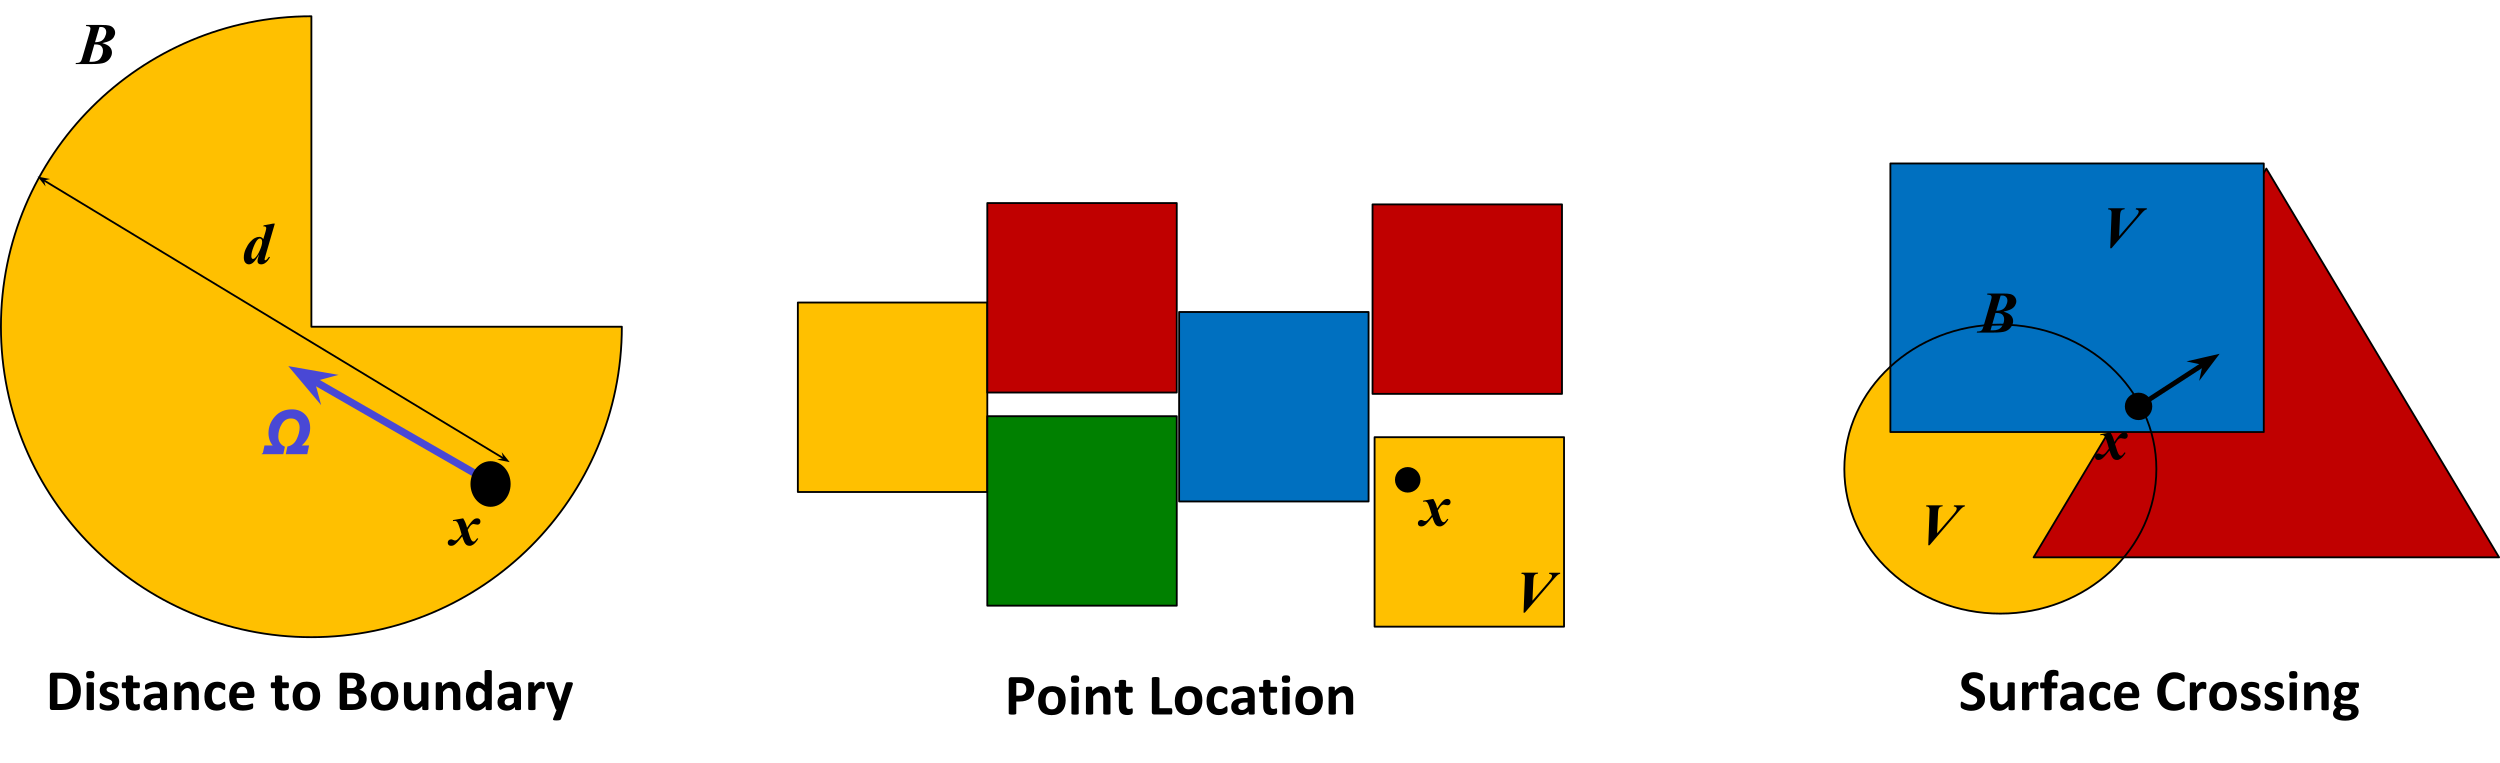 <?xml version="1.0" encoding="UTF-8" standalone="no"?>
<!-- Created with Inkscape (http://www.inkscape.org/) -->

<svg
   xmlns:dc="http://purl.org/dc/elements/1.1/"
   xmlns:cc="http://creativecommons.org/ns#"
   xmlns:rdf="http://www.w3.org/1999/02/22-rdf-syntax-ns#"
   xmlns:svg="http://www.w3.org/2000/svg"
   xmlns="http://www.w3.org/2000/svg"
   xmlns:sodipodi="http://sodipodi.sourceforge.net/DTD/sodipodi-0.dtd"
   xmlns:inkscape="http://www.inkscape.org/namespaces/inkscape"
   width="382.516mm"
   height="116.752mm"
   viewBox="0 0 1355.371 413.687"
   id="svg4435"
   version="1.1"
   inkscape:version="0.91 r13725"
   sodipodi:docname="mc_geom_queries.svg">
  <defs
     id="defs4437" />
  <sodipodi:namedview
     id="base"
     pagecolor="#ffffff"
     bordercolor="#666666"
     borderopacity="1.0"
     inkscape:pageopacity="0.0"
     inkscape:pageshadow="2"
     inkscape:zoom="0.49497475"
     inkscape:cx="686.95244"
     inkscape:cy="-65.793043"
     inkscape:document-units="px"
     inkscape:current-layer="layer1"
     showgrid="false"
     fit-margin-top="0"
     fit-margin-left="0"
     fit-margin-right="0"
     fit-margin-bottom="0"
     inkscape:window-width="1680"
     inkscape:window-height="1013"
     inkscape:window-x="0"
     inkscape:window-y="0"
     inkscape:window-maximized="1" />
  <g
     inkscape:label="Layer 1"
     inkscape:groupmode="layer"
     id="layer1"
     transform="translate(240.245,-134.09)">
    <g
       id="g5519">
      <path
         id="path5056"
         d="m 96.888,311.219 0,0 c 0,92.959 -75.358,168.316 -168.316,168.316 -92.959,0 -168.316,-75.358 -168.316,-168.316 0,-92.959 75.358,-168.316 168.316,-168.316 l 0,168.316 z"
         inkscape:connector-curvature="0"
         style="fill:#ffc000;fill-rule:nonzero;stroke:none;stroke-linecap:square;stroke-miterlimit:10" />
      <path
         id="path5058"
         d="m 96.888,311.219 0,0 c 0,92.959 -75.358,168.316 -168.316,168.316 -92.959,0 -168.316,-75.358 -168.316,-168.316 0,-92.959 75.358,-168.316 168.316,-168.316 l 0,168.316 z"
         inkscape:connector-curvature="0"
         style="fill:none;fill-rule:nonzero;stroke:#000000;stroke-width:1;stroke-linecap:butt;stroke-linejoin:round;stroke-miterlimit:10" />
      <path
         id="path5060"
         d="M 27.189,396.489 -83.951,332.573"
         inkscape:connector-curvature="0"
         style="fill:#000000;fill-opacity:0;fill-rule:nonzero;stroke:none;stroke-linecap:square;stroke-miterlimit:10" />
      <path
         id="path5062"
         d="M 27.189,396.489 -72.068,339.407"
         style="fill:#4948d5;fill-opacity:1;fill-rule:evenodd;stroke:#4948d5;stroke-width:4;stroke-linecap:butt;stroke-linejoin:round;stroke-miterlimit:10;stroke-opacity:1"
         inkscape:connector-curvature="0" />
      <path
         id="path5064"
         d="m -72.068,339.407 6.142,-1.657 -12.956,-2.262 8.471,10.061 z"
         style="fill:#4948d5;fill-opacity:1;fill-rule:evenodd;stroke:#4948d5;stroke-width:4;stroke-linecap:butt;stroke-miterlimit:10;stroke-opacity:1"
         inkscape:connector-curvature="0" />
      <path
         id="path5066"
         d="m 15.325,396.489 0,0 c 0,-6.552 4.648,-11.864 10.381,-11.864 l 0,0 c 2.753,0 5.394,1.25 7.34,3.475 1.947,2.225 3.04,5.242 3.04,8.389 l 0,0 c 0,6.552 -4.648,11.864 -10.381,11.864 l 0,0 c -5.733,0 -10.381,-5.312 -10.381,-11.864 z"
         inkscape:connector-curvature="0"
         style="fill:#76923c;fill-rule:nonzero;stroke:none;stroke-linecap:square;stroke-miterlimit:10" />
      <path
         id="path5068"
         d="m 15.325,396.489 0,0 c 0,-6.552 4.648,-11.864 10.381,-11.864 l 0,0 c 2.753,0 5.394,1.25 7.34,3.475 1.947,2.225 3.04,5.242 3.04,8.389 l 0,0 c 0,6.552 -4.648,11.864 -10.381,11.864 l 0,0 c -5.733,0 -10.381,-5.312 -10.381,-11.864 z"
         style="fill:#000000;fill-opacity:1;fill-rule:nonzero;stroke:#000000;stroke-width:1;stroke-linecap:butt;stroke-linejoin:round;stroke-miterlimit:10"
         inkscape:connector-curvature="0" />
      <path
         id="path5070"
         d="m -106.532,345.093 45.16,0 0,49.416 -45.16,0 z"
         inkscape:connector-curvature="0"
         style="fill:#000000;fill-opacity:0;fill-rule:nonzero;stroke:none;stroke-linecap:square;stroke-miterlimit:10" />
      <path
         id="path5072"
         d="m -97.25,379.813 0.797,-3.703 5.25,0 q -2.984,-2.781 -2.984,-7.219 0,-4.812 3.328,-8.594 3.344,-3.781 8.891,-3.781 4.172,0 6.766,2.625 2.609,2.609 2.609,7.016 0,5.734 -5.469,9.953 l 4.766,0 -0.781,3.703 -10.609,0 0.688,-3.234 q 3.391,-0.781 5.031,-4.172 1.656,-3.406 1.656,-6.5 0,-2.406 -1.375,-3.922 -1.359,-1.531 -3.75,-1.531 -3.453,0 -5.438,3.203 -1.984,3.203 -1.984,7.078 0,4.094 3.5,5.844 l -0.703,3.234 -10.188,0 z"
         style="fill:#4948d5;fill-opacity:1;fill-rule:nonzero;stroke:#4948d5;stroke-linecap:square;stroke-miterlimit:10;stroke-opacity:1"
         inkscape:connector-curvature="0" />
      <path
         id="path5074"
         d="m -5.046,394.858 36.238,0 0,49.416 -36.238,0 z"
         inkscape:connector-curvature="0"
         style="fill:#000000;fill-opacity:0;fill-rule:nonzero;stroke:none;stroke-linecap:square;stroke-miterlimit:10" />
      <path
         id="path5076"
         d="m 5.407,416.031 5.453,-0.938 q 1.484,2.328 2.094,5.125 1.531,-2.266 2.312,-3.172 1.047,-1.219 1.719,-1.578 0.688,-0.375 1.453,-0.375 0.859,0 1.312,0.469 0.469,0.469 0.469,1.266 0,0.75 -0.469,1.234 -0.453,0.469 -1.141,0.469 -0.5,0 -1.156,-0.172 -0.641,-0.188 -0.891,-0.188 -0.656,0 -1.25,0.469 -0.812,0.641 -2,2.734 1.328,4.688 2.125,5.719 0.469,0.609 0.953,0.609 0.406,0 0.703,-0.203 0.453,-0.328 1.391,-1.641 l 0.562,0.328 q -1.375,2.219 -2.688,3.125 -1,0.703 -1.969,0.703 -1,0 -1.672,-0.438 -0.656,-0.453 -1.172,-1.453 -0.516,-1.016 -1.219,-3.234 -1.828,2.328 -2.875,3.406 -1.031,1.062 -1.719,1.391 -0.688,0.328 -1.469,0.328 -0.812,0 -1.281,-0.469 -0.484,-0.469 -0.484,-1.219 0,-0.797 0.516,-1.312 0.516,-0.516 1.312,-0.516 0.422,0 0.953,0.25 0.781,0.375 1.125,0.375 0.453,0 0.812,-0.188 0.469,-0.234 1.188,-1.016 0.438,-0.484 1.609,-2.062 -1.5,-5.562 -2.344,-6.656 -0.531,-0.703 -1.344,-0.703 -0.422,0 -1.031,0.125 l 0.109,-0.594 z"
         style="fill:#000000;fill-opacity:1;fill-rule:nonzero;stroke:none;stroke-linecap:square;stroke-miterlimit:10"
         inkscape:connector-curvature="0" />
      <path
         id="path5078"
         d="m -207.47,134.09 41.729,0 0,49.416 -41.729,0 z"
         inkscape:connector-curvature="0"
         style="fill:#000000;fill-opacity:0;fill-rule:nonzero;stroke:none;stroke-linecap:square;stroke-miterlimit:10" />
      <path
         id="path5080"
         d="m -193.517,147.623 8.375,0 q 2.797,0 4,0.297 1.578,0.375 2.438,1.469 0.875,1.078 0.875,2.453 0,1.125 -0.688,2.297 -0.688,1.172 -2.062,1.938 -1.359,0.75 -4.188,1.391 2.938,0.828 4.078,2.125 1.141,1.297 1.141,3.016 0,1.609 -1.125,3.188 -1.125,1.562 -2.984,2.297 -1.859,0.719 -6.812,0.719 l -8.812,0 0.203,-0.578 q 1.281,0 1.828,-0.234 0.562,-0.234 0.891,-0.719 0.344,-0.5 0.797,-2.062 l 3.781,-13.031 q 0.578,-1.984 0.578,-2.656 0,-0.547 -0.469,-0.906 -0.453,-0.359 -2,-0.422 l 0.156,-0.578 z m 4.797,9.359 q 2.125,-0.031 3.344,-0.672 1.234,-0.641 1.969,-2.094 0.75,-1.469 0.75,-2.766 0,-1.219 -0.766,-1.984 -0.766,-0.766 -2.047,-0.734 l -0.859,0.031 -2.391,8.219 z m -0.375,1.172 -2.703,9.422 q 0.781,0.031 1.172,0.031 3.484,0 4.844,-1.938 1.359,-1.953 1.359,-4.172 0,-1.062 -0.531,-1.875 -0.516,-0.828 -1.344,-1.141 -0.828,-0.328 -2.797,-0.328 z"
         inkscape:connector-curvature="0"
         style="fill:#000000;fill-rule:nonzero;stroke:none;stroke-linecap:square;stroke-miterlimit:10" />
      <path
         id="path5082"
         d="m -117.703,242.261 36.238,0 0,49.416 -36.238,0 z"
         inkscape:connector-curvature="0"
         style="fill:#000000;fill-opacity:0;fill-rule:nonzero;stroke:none;stroke-linecap:square;stroke-miterlimit:10" />
      <path
         id="path5084"
         d="m -91.25,255.309 -5.078,17.484 q -0.484,1.641 -0.484,1.984 0,0.172 0.125,0.297 0.125,0.125 0.266,0.125 0.266,0 0.609,-0.266 0.578,-0.438 1.406,-1.656 l 0.562,0.297 q -2.203,3.844 -4.844,3.844 -0.938,0 -1.453,-0.484 -0.5,-0.5 -0.5,-1.266 0,-0.734 0.406,-2.094 l 0.469,-1.594 q -1.953,3.453 -3.391,4.594 -1.094,0.844 -2.125,0.844 -1.172,0 -1.984,-0.953 -0.797,-0.953 -0.797,-2.781 0,-2.328 1.031,-4.594 1.031,-2.266 2.375,-3.781 1.359,-1.516 2.578,-2.156 1.234,-0.656 2.422,-0.656 0.609,0 1.078,0.25 0.484,0.25 1.094,0.938 l 1.156,-3.891 q 0.422,-1.438 0.422,-2.062 0,-0.375 -0.281,-0.641 -0.281,-0.266 -0.75,-0.266 -0.219,0 -0.547,0.047 l 0.156,-0.609 5.141,-0.953 0.938,0 z m -6.875,9.906 q 0,-0.953 -0.375,-1.391 -0.375,-0.438 -0.875,-0.438 -0.5,0 -1.078,0.516 -1.109,1 -2.328,4.031 -1.203,3.016 -1.203,5.078 0,0.75 0.266,1.109 0.266,0.359 0.594,0.359 0.547,0 1.094,-0.5 1.328,-1.188 2.609,-4.078 1.297,-2.906 1.297,-4.688 z"
         inkscape:connector-curvature="0"
         style="fill:#000000;fill-rule:nonzero;stroke:none;stroke-linecap:square;stroke-miterlimit:10" />
      <path
         id="path5086"
         d="M 36.086,384.625 -219.873,229.804"
         inkscape:connector-curvature="0"
         style="fill:#000000;fill-opacity:0;fill-rule:nonzero;stroke:none;stroke-linecap:square;stroke-miterlimit:10" />
      <path
         id="path5088"
         d="M 33.154,382.852 -216.941,231.578"
         inkscape:connector-curvature="0"
         style="fill:none;fill-rule:evenodd;stroke:#000000;stroke-width:1;stroke-linecap:butt;stroke-linejoin:round;stroke-miterlimit:10" />
      <path
         id="path5090"
         d="m 33.154,382.852 -1.544,0.38 3.226,0.637 -2.062,-2.561 z"
         inkscape:connector-curvature="0"
         style="fill:#000000;fill-rule:evenodd;stroke:#000000;stroke-width:1;stroke-linecap:butt;stroke-miterlimit:10" />
      <path
         id="path5092"
         d="m -216.941,231.578 1.544,-0.38 -3.226,-0.637 2.062,2.561 z"
         inkscape:connector-curvature="0"
         style="fill:#000000;fill-rule:evenodd;stroke:#000000;stroke-width:1;stroke-linecap:butt;stroke-miterlimit:10" />
      <path
         id="path5164"
         d="m -224.673,499.308 307.494,0 0,48.469 -307.494,0 z"
         inkscape:connector-curvature="0"
         style="fill:#000000;fill-opacity:0;fill-rule:nonzero;stroke:none;stroke-linecap:square;stroke-miterlimit:10" />
      <path
         id="path5166"
         d="m -196.413,508.612 q 0,2.781 -0.734,4.766 -0.719,1.969 -2.078,3.219 -1.359,1.25 -3.312,1.844 -1.938,0.578 -4.625,0.578 l -4.828,0 q -0.516,0 -0.875,-0.297 -0.344,-0.312 -0.344,-1 l 0,-17.625 q 0,-0.688 0.344,-0.984 0.359,-0.312 0.875,-0.312 l 5.188,0 q 2.703,0 4.578,0.641 1.891,0.625 3.172,1.875 1.297,1.234 1.969,3.062 0.672,1.828 0.672,4.234 z m -4.25,0.141 q 0,-1.438 -0.344,-2.672 -0.328,-1.234 -1.078,-2.141 -0.734,-0.906 -1.906,-1.406 -1.156,-0.516 -3.047,-0.516 l -2.078,0 0,13.75 2.141,0 q 1.688,0 2.844,-0.438 1.156,-0.438 1.922,-1.312 0.781,-0.891 1.156,-2.203 0.391,-1.312 0.391,-3.062 z m 11.328,9.734 q 0,0.156 -0.094,0.281 -0.094,0.109 -0.328,0.188 -0.219,0.078 -0.594,0.109 -0.375,0.047 -0.953,0.047 -0.578,0 -0.953,-0.047 -0.375,-0.031 -0.609,-0.109 -0.219,-0.078 -0.312,-0.188 -0.094,-0.125 -0.094,-0.281 l 0,-13.906 q 0,-0.156 0.094,-0.266 0.094,-0.125 0.312,-0.203 0.234,-0.094 0.609,-0.141 0.375,-0.047 0.953,-0.047 0.578,0 0.953,0.047 0.375,0.047 0.594,0.141 0.234,0.078 0.328,0.203 0.094,0.109 0.094,0.266 l 0,13.906 z m 0.297,-18.656 q 0,1.188 -0.484,1.641 -0.484,0.453 -1.797,0.453 -1.328,0 -1.797,-0.438 -0.453,-0.438 -0.453,-1.578 0,-1.188 0.469,-1.641 0.484,-0.469 1.812,-0.469 1.312,0 1.781,0.453 0.469,0.438 0.469,1.578 z m 13.438,14.719 q 0,1.188 -0.453,2.094 -0.438,0.906 -1.25,1.516 -0.812,0.609 -1.922,0.906 -1.109,0.312 -2.406,0.312 -0.781,0 -1.5,-0.125 -0.703,-0.109 -1.266,-0.281 -0.562,-0.188 -0.938,-0.375 -0.375,-0.188 -0.547,-0.344 -0.172,-0.172 -0.266,-0.516 -0.094,-0.359 -0.094,-1.047 0,-0.453 0.031,-0.719 0.031,-0.281 0.094,-0.438 0.062,-0.172 0.156,-0.219 0.094,-0.062 0.234,-0.062 0.172,0 0.5,0.203 0.344,0.188 0.844,0.422 0.5,0.234 1.156,0.438 0.672,0.203 1.516,0.203 0.531,0 0.938,-0.109 0.422,-0.109 0.719,-0.312 0.312,-0.203 0.469,-0.516 0.156,-0.312 0.156,-0.719 0,-0.469 -0.297,-0.797 -0.281,-0.344 -0.766,-0.594 -0.469,-0.25 -1.078,-0.469 -0.594,-0.219 -1.234,-0.484 -0.625,-0.266 -1.234,-0.609 -0.594,-0.344 -1.078,-0.844 -0.469,-0.5 -0.766,-1.203 -0.281,-0.703 -0.281,-1.688 0,-1 0.391,-1.828 0.391,-0.844 1.125,-1.438 0.734,-0.594 1.781,-0.922 1.062,-0.328 2.375,-0.328 0.656,0 1.266,0.094 0.625,0.094 1.125,0.234 0.5,0.141 0.844,0.312 0.344,0.156 0.484,0.281 0.156,0.109 0.219,0.234 0.062,0.109 0.094,0.281 0.031,0.156 0.047,0.406 0.031,0.234 0.031,0.594 0,0.422 -0.031,0.688 -0.016,0.266 -0.078,0.422 -0.047,0.156 -0.141,0.219 -0.094,0.047 -0.219,0.047 -0.141,0 -0.438,-0.156 -0.297,-0.172 -0.75,-0.359 -0.438,-0.188 -1.031,-0.344 -0.578,-0.172 -1.328,-0.172 -0.531,0 -0.922,0.109 -0.391,0.109 -0.641,0.312 -0.25,0.203 -0.375,0.484 -0.125,0.266 -0.125,0.578 0,0.484 0.297,0.812 0.297,0.328 0.781,0.578 0.484,0.25 1.094,0.469 0.625,0.219 1.25,0.484 0.641,0.25 1.25,0.594 0.625,0.344 1.109,0.844 0.484,0.5 0.781,1.203 0.297,0.688 0.297,1.641 z m 11.203,2.562 q 0,0.688 -0.094,1.062 -0.078,0.359 -0.219,0.516 -0.141,0.141 -0.422,0.266 -0.266,0.109 -0.641,0.188 -0.359,0.094 -0.797,0.141 -0.422,0.047 -0.859,0.047 -1.172,0 -2.031,-0.297 -0.859,-0.297 -1.422,-0.906 -0.562,-0.625 -0.828,-1.562 -0.266,-0.938 -0.266,-2.219 l 0,-7.141 -1.672,0 q -0.297,0 -0.453,-0.359 -0.156,-0.375 -0.156,-1.234 0,-0.453 0.031,-0.766 0.047,-0.312 0.125,-0.484 0.078,-0.188 0.188,-0.266 0.125,-0.078 0.281,-0.078 l 1.656,0 0,-3.109 q 0,-0.156 0.078,-0.281 0.094,-0.125 0.312,-0.203 0.234,-0.094 0.609,-0.125 0.391,-0.047 0.953,-0.047 0.578,0 0.953,0.047 0.391,0.031 0.609,0.125 0.219,0.078 0.312,0.203 0.094,0.125 0.094,0.281 l 0,3.109 3.031,0 q 0.156,0 0.266,0.078 0.125,0.078 0.203,0.266 0.078,0.172 0.109,0.484 0.047,0.312 0.047,0.766 0,0.859 -0.156,1.234 -0.156,0.359 -0.453,0.359 l -3.047,0 0,6.547 q 0,1.141 0.359,1.719 0.359,0.562 1.281,0.562 0.312,0 0.562,-0.047 0.25,-0.062 0.438,-0.125 0.203,-0.078 0.328,-0.125 0.141,-0.062 0.25,-0.062 0.094,0 0.172,0.062 0.094,0.047 0.141,0.219 0.047,0.156 0.078,0.438 0.047,0.281 0.047,0.719 z m 14.719,1.422 q 0,0.219 -0.156,0.344 -0.156,0.125 -0.5,0.172 -0.328,0.062 -0.984,0.062 -0.703,0 -1.031,-0.062 -0.312,-0.047 -0.453,-0.172 -0.125,-0.125 -0.125,-0.344 l 0,-1.109 q -0.859,0.922 -1.969,1.438 -1.094,0.516 -2.438,0.516 -1.109,0 -2.047,-0.297 -0.922,-0.281 -1.609,-0.844 -0.672,-0.578 -1.047,-1.422 -0.375,-0.844 -0.375,-1.969 0,-1.219 0.469,-2.109 0.484,-0.906 1.422,-1.484 0.953,-0.594 2.359,-0.875 1.406,-0.281 3.266,-0.281 l 1.359,0 0,-0.844 q 0,-0.656 -0.141,-1.141 -0.125,-0.5 -0.438,-0.828 -0.297,-0.328 -0.812,-0.484 -0.5,-0.156 -1.25,-0.156 -0.984,0 -1.766,0.219 -0.766,0.219 -1.359,0.484 -0.594,0.266 -1,0.484 -0.391,0.219 -0.641,0.219 -0.172,0 -0.312,-0.109 -0.125,-0.109 -0.219,-0.312 -0.078,-0.203 -0.125,-0.5 -0.047,-0.297 -0.047,-0.656 0,-0.484 0.078,-0.766 0.078,-0.281 0.297,-0.5 0.219,-0.234 0.766,-0.5 0.547,-0.281 1.281,-0.516 0.734,-0.234 1.594,-0.375 0.875,-0.156 1.797,-0.156 1.641,0 2.797,0.328 1.172,0.312 1.922,0.984 0.75,0.656 1.094,1.703 0.344,1.047 0.344,2.484 l 0,9.375 z m -3.859,-5.969 -1.5,0 q -0.953,0 -1.625,0.141 -0.672,0.141 -1.094,0.422 -0.422,0.281 -0.625,0.688 -0.188,0.391 -0.188,0.906 0,0.875 0.547,1.375 0.562,0.5 1.547,0.5 0.828,0 1.516,-0.422 0.703,-0.422 1.422,-1.234 l 0,-2.375 z m 21.094,5.922 q 0,0.156 -0.094,0.281 -0.094,0.109 -0.312,0.188 -0.219,0.078 -0.609,0.109 -0.375,0.047 -0.938,0.047 -0.578,0 -0.969,-0.047 -0.375,-0.031 -0.594,-0.109 -0.219,-0.078 -0.312,-0.188 -0.094,-0.125 -0.094,-0.281 l 0,-7.953 q 0,-1.016 -0.156,-1.594 -0.141,-0.578 -0.422,-0.984 -0.281,-0.422 -0.734,-0.641 -0.438,-0.234 -1.031,-0.234 -0.75,0 -1.516,0.547 -0.766,0.547 -1.594,1.594 l 0,9.266 q 0,0.156 -0.094,0.281 -0.094,0.109 -0.328,0.188 -0.219,0.078 -0.594,0.109 -0.375,0.047 -0.953,0.047 -0.578,0 -0.953,-0.047 -0.375,-0.031 -0.609,-0.109 -0.219,-0.078 -0.312,-0.188 -0.094,-0.125 -0.094,-0.281 l 0,-13.938 q 0,-0.156 0.078,-0.266 0.078,-0.125 0.281,-0.203 0.203,-0.078 0.516,-0.109 0.328,-0.047 0.812,-0.047 0.5,0 0.828,0.047 0.328,0.031 0.5,0.109 0.188,0.078 0.266,0.203 0.078,0.109 0.078,0.266 l 0,1.609 q 1.156,-1.25 2.344,-1.875 1.203,-0.625 2.5,-0.625 1.422,0 2.391,0.469 0.984,0.469 1.578,1.281 0.609,0.797 0.875,1.875 0.266,1.078 0.266,2.594 l 0,8.609 z m 14.406,-2.219 q 0,0.406 -0.031,0.688 -0.016,0.266 -0.062,0.453 -0.031,0.188 -0.094,0.312 -0.047,0.109 -0.234,0.297 -0.188,0.172 -0.641,0.438 -0.453,0.25 -1.031,0.453 -0.578,0.203 -1.266,0.328 -0.672,0.125 -1.391,0.125 -1.609,0 -2.859,-0.5 -1.234,-0.5 -2.078,-1.469 -0.844,-0.984 -1.281,-2.391 -0.422,-1.406 -0.422,-3.219 0,-2.094 0.516,-3.609 0.531,-1.531 1.469,-2.531 0.938,-1 2.219,-1.484 1.281,-0.484 2.812,-0.484 0.625,0 1.219,0.109 0.609,0.109 1.125,0.297 0.531,0.188 0.938,0.422 0.422,0.234 0.594,0.406 0.172,0.172 0.234,0.297 0.078,0.109 0.109,0.297 0.047,0.188 0.062,0.469 0.031,0.266 0.031,0.656 0,0.906 -0.156,1.281 -0.156,0.359 -0.406,0.359 -0.266,0 -0.562,-0.219 -0.297,-0.219 -0.703,-0.484 -0.406,-0.266 -0.969,-0.484 -0.562,-0.219 -1.344,-0.219 -1.531,0 -2.344,1.188 -0.812,1.172 -0.812,3.453 0,1.125 0.203,1.984 0.203,0.859 0.594,1.438 0.406,0.578 1,0.875 0.609,0.281 1.406,0.281 0.812,0 1.391,-0.234 0.594,-0.25 1.031,-0.547 0.438,-0.297 0.734,-0.531 0.297,-0.25 0.5,-0.25 0.141,0 0.234,0.078 0.094,0.078 0.141,0.297 0.062,0.203 0.094,0.531 0.031,0.328 0.031,0.844 z m 15.719,-5.156 q 0,0.719 -0.328,1.062 -0.312,0.344 -0.875,0.344 l -8.484,0 q 0,0.891 0.203,1.625 0.219,0.719 0.672,1.234 0.469,0.5 1.188,0.766 0.734,0.266 1.75,0.266 1.031,0 1.812,-0.141 0.781,-0.156 1.344,-0.328 0.578,-0.188 0.953,-0.328 0.375,-0.156 0.609,-0.156 0.141,0 0.234,0.062 0.094,0.047 0.156,0.188 0.062,0.141 0.078,0.406 0.031,0.25 0.031,0.641 0,0.344 -0.016,0.594 -0.016,0.234 -0.047,0.406 -0.031,0.172 -0.094,0.297 -0.062,0.109 -0.172,0.219 -0.094,0.109 -0.547,0.297 -0.453,0.188 -1.156,0.375 -0.703,0.172 -1.609,0.297 -0.906,0.141 -1.938,0.141 -1.859,0 -3.266,-0.469 -1.391,-0.469 -2.328,-1.422 -0.938,-0.953 -1.406,-2.406 -0.453,-1.453 -0.453,-3.406 0,-1.859 0.484,-3.344 0.484,-1.5 1.406,-2.531 0.922,-1.047 2.234,-1.594 1.328,-0.547 2.984,-0.547 1.75,0 2.984,0.516 1.25,0.516 2.047,1.438 0.797,0.906 1.172,2.156 0.375,1.25 0.375,2.719 l 0,0.625 z m -3.812,-1.125 q 0.047,-1.656 -0.672,-2.594 -0.703,-0.953 -2.188,-0.953 -0.75,0 -1.312,0.281 -0.547,0.281 -0.922,0.766 -0.359,0.469 -0.562,1.125 -0.188,0.641 -0.219,1.375 l 5.875,0 z m 22.531,7.125 q 0,0.688 -0.094,1.062 -0.078,0.359 -0.219,0.516 -0.141,0.141 -0.422,0.266 -0.266,0.109 -0.641,0.188 -0.359,0.094 -0.797,0.141 -0.422,0.047 -0.859,0.047 -1.172,0 -2.031,-0.297 -0.859,-0.297 -1.422,-0.906 -0.562,-0.625 -0.828,-1.562 -0.266,-0.938 -0.266,-2.219 l 0,-7.141 -1.672,0 q -0.297,0 -0.453,-0.359 -0.156,-0.375 -0.156,-1.234 0,-0.453 0.031,-0.766 0.047,-0.312 0.125,-0.484 0.078,-0.188 0.188,-0.266 0.125,-0.078 0.281,-0.078 l 1.656,0 0,-3.109 q 0,-0.156 0.078,-0.281 0.094,-0.125 0.312,-0.203 0.234,-0.094 0.609,-0.125 0.391,-0.047 0.953,-0.047 0.578,0 0.953,0.047 0.391,0.031 0.609,0.125 0.219,0.078 0.312,0.203 0.094,0.125 0.094,0.281 l 0,3.109 3.031,0 q 0.156,0 0.266,0.078 0.125,0.078 0.203,0.266 0.078,0.172 0.109,0.484 0.047,0.312 0.047,0.766 0,0.859 -0.156,1.234 -0.156,0.359 -0.453,0.359 l -3.047,0 0,6.547 q 0,1.141 0.359,1.719 0.359,0.562 1.281,0.562 0.312,0 0.562,-0.047 0.25,-0.062 0.438,-0.125 0.203,-0.078 0.328,-0.125 0.141,-0.062 0.25,-0.062 0.094,0 0.172,0.062 0.094,0.047 0.141,0.219 0.047,0.156 0.078,0.438 0.047,0.281 0.047,0.719 z m 16.938,-5.734 q 0,1.781 -0.469,3.25 -0.469,1.469 -1.422,2.531 -0.953,1.062 -2.391,1.641 -1.438,0.578 -3.359,0.578 -1.859,0 -3.234,-0.516 -1.375,-0.516 -2.281,-1.5 -0.906,-0.984 -1.344,-2.422 -0.438,-1.438 -0.438,-3.281 0,-1.781 0.469,-3.25 0.484,-1.484 1.438,-2.531 0.953,-1.062 2.375,-1.641 1.438,-0.578 3.359,-0.578 1.875,0 3.25,0.516 1.375,0.5 2.266,1.484 0.906,0.984 1.344,2.422 0.438,1.438 0.438,3.297 z m -4.047,0.156 q 0,-1.031 -0.172,-1.891 -0.156,-0.875 -0.547,-1.516 -0.391,-0.641 -1.047,-1 -0.641,-0.359 -1.625,-0.359 -0.875,0 -1.531,0.328 -0.656,0.312 -1.078,0.938 -0.422,0.609 -0.641,1.484 -0.203,0.859 -0.203,1.969 0,1.031 0.172,1.906 0.172,0.859 0.547,1.5 0.391,0.641 1.047,1 0.656,0.344 1.625,0.344 0.891,0 1.547,-0.312 0.656,-0.328 1.078,-0.938 0.422,-0.609 0.625,-1.469 0.203,-0.875 0.203,-1.984 z m 29.266,1.422 q 0,1.078 -0.297,1.953 -0.297,0.875 -0.828,1.547 -0.516,0.672 -1.25,1.156 -0.719,0.484 -1.594,0.797 -0.875,0.312 -1.875,0.469 -0.984,0.141 -2.203,0.141 l -5.375,0 q -0.516,0 -0.875,-0.297 -0.344,-0.312 -0.344,-1 l 0,-17.625 q 0,-0.688 0.344,-0.984 0.359,-0.312 0.875,-0.312 l 5.078,0 q 1.859,0 3.141,0.312 1.297,0.312 2.172,0.953 0.891,0.625 1.359,1.594 0.469,0.969 0.469,2.281 0,0.734 -0.188,1.391 -0.188,0.641 -0.547,1.172 -0.359,0.531 -0.891,0.938 -0.516,0.406 -1.188,0.656 0.859,0.156 1.578,0.547 0.734,0.391 1.266,1.016 0.547,0.609 0.859,1.438 0.312,0.828 0.312,1.859 z m -5.312,-8.516 q 0,-0.609 -0.188,-1.094 -0.188,-0.484 -0.562,-0.797 -0.375,-0.328 -0.953,-0.5 -0.562,-0.172 -1.516,-0.172 l -2.078,0 0,5.25 2.297,0 q 0.891,0 1.422,-0.203 0.531,-0.219 0.875,-0.578 0.359,-0.375 0.531,-0.859 0.172,-0.5 0.172,-1.047 z m 1.047,8.656 q 0,-0.703 -0.234,-1.25 -0.234,-0.562 -0.688,-0.938 -0.453,-0.375 -1.156,-0.578 -0.703,-0.203 -1.828,-0.203 l -2.438,0 0,5.75 2.969,0 q 0.859,0 1.438,-0.172 0.594,-0.188 1.016,-0.531 0.438,-0.359 0.672,-0.875 0.25,-0.531 0.25,-1.203 z m 21.422,-1.719 q 0,1.781 -0.469,3.25 -0.469,1.469 -1.422,2.531 -0.953,1.062 -2.391,1.641 -1.438,0.578 -3.359,0.578 -1.859,0 -3.234,-0.516 -1.375,-0.516 -2.281,-1.5 -0.906,-0.984 -1.344,-2.422 -0.438,-1.438 -0.438,-3.281 0,-1.781 0.469,-3.25 0.484,-1.484 1.438,-2.531 0.953,-1.062 2.375,-1.641 1.438,-0.578 3.359,-0.578 1.875,0 3.25,0.516 1.375,0.5 2.266,1.484 0.906,0.984 1.344,2.422 0.438,1.438 0.438,3.297 z m -4.047,0.156 q 0,-1.031 -0.172,-1.891 -0.156,-0.875 -0.547,-1.516 -0.391,-0.641 -1.047,-1 -0.641,-0.359 -1.625,-0.359 -0.875,0 -1.531,0.328 -0.656,0.312 -1.078,0.938 -0.422,0.609 -0.641,1.484 -0.203,0.859 -0.203,1.969 0,1.031 0.172,1.906 0.172,0.859 0.547,1.5 0.391,0.641 1.047,1 0.656,0.344 1.625,0.344 0.891,0 1.547,-0.312 0.656,-0.328 1.078,-0.938 0.422,-0.609 0.625,-1.469 0.203,-0.875 0.203,-1.984 z m 20.375,6.953 q 0,0.156 -0.078,0.281 -0.078,0.109 -0.281,0.188 -0.188,0.078 -0.516,0.109 -0.312,0.047 -0.797,0.047 -0.516,0 -0.844,-0.047 -0.312,-0.031 -0.5,-0.109 -0.188,-0.078 -0.266,-0.188 -0.078,-0.125 -0.078,-0.281 l 0,-1.609 q -1.156,1.25 -2.359,1.875 -1.188,0.625 -2.469,0.625 -1.438,0 -2.422,-0.469 -0.969,-0.469 -1.578,-1.281 -0.594,-0.812 -0.859,-1.875 -0.25,-1.078 -0.25,-2.672 l 0,-8.531 q 0,-0.156 0.078,-0.266 0.094,-0.125 0.312,-0.203 0.234,-0.078 0.609,-0.109 0.391,-0.047 0.953,-0.047 0.578,0 0.953,0.047 0.375,0.031 0.594,0.109 0.234,0.078 0.328,0.203 0.094,0.109 0.094,0.266 l 0,7.875 q 0,1.094 0.141,1.672 0.141,0.578 0.422,1 0.297,0.406 0.734,0.641 0.453,0.219 1.047,0.219 0.75,0 1.5,-0.547 0.766,-0.547 1.625,-1.594 l 0,-9.266 q 0,-0.156 0.078,-0.266 0.094,-0.125 0.312,-0.203 0.234,-0.078 0.609,-0.109 0.375,-0.047 0.953,-0.047 0.578,0 0.953,0.047 0.375,0.031 0.594,0.109 0.219,0.078 0.312,0.203 0.094,0.109 0.094,0.266 l 0,13.938 z m 17.266,0 q 0,0.156 -0.094,0.281 -0.094,0.109 -0.312,0.188 -0.219,0.078 -0.609,0.109 -0.375,0.047 -0.938,0.047 -0.578,0 -0.969,-0.047 -0.375,-0.031 -0.594,-0.109 -0.219,-0.078 -0.312,-0.188 -0.094,-0.125 -0.094,-0.281 l 0,-7.953 q 0,-1.016 -0.156,-1.594 -0.141,-0.578 -0.422,-0.984 -0.281,-0.422 -0.734,-0.641 -0.438,-0.234 -1.031,-0.234 -0.75,0 -1.516,0.547 -0.766,0.547 -1.594,1.594 l 0,9.266 q 0,0.156 -0.094,0.281 -0.094,0.109 -0.328,0.188 -0.219,0.078 -0.594,0.109 -0.375,0.047 -0.953,0.047 -0.578,0 -0.953,-0.047 -0.375,-0.031 -0.609,-0.109 -0.219,-0.078 -0.312,-0.188 -0.094,-0.125 -0.094,-0.281 l 0,-13.938 q 0,-0.156 0.078,-0.266 0.078,-0.125 0.281,-0.203 0.203,-0.078 0.516,-0.109 0.328,-0.047 0.812,-0.047 0.5,0 0.828,0.047 0.328,0.031 0.5,0.109 0.188,0.078 0.266,0.203 0.078,0.109 0.078,0.266 l 0,1.609 q 1.156,-1.25 2.344,-1.875 1.203,-0.625 2.5,-0.625 1.422,0 2.391,0.469 0.984,0.469 1.578,1.281 0.609,0.797 0.875,1.875 0.266,1.078 0.266,2.594 l 0,8.609 z m 17.078,0 q 0,0.172 -0.078,0.297 -0.078,0.109 -0.266,0.188 -0.188,0.078 -0.516,0.109 -0.312,0.031 -0.781,0.031 -0.5,0 -0.812,-0.031 -0.312,-0.031 -0.516,-0.109 -0.188,-0.078 -0.281,-0.188 -0.078,-0.125 -0.078,-0.297 l 0,-1.547 q -1.078,1.156 -2.266,1.797 -1.172,0.641 -2.609,0.641 -1.594,0 -2.703,-0.609 -1.094,-0.625 -1.797,-1.672 -0.688,-1.047 -1,-2.438 -0.312,-1.406 -0.312,-2.953 0,-1.859 0.391,-3.344 0.406,-1.484 1.172,-2.531 0.766,-1.047 1.906,-1.609 1.141,-0.562 2.625,-0.562 1.172,0 2.125,0.484 0.953,0.469 1.891,1.391 l 0,-7.547 q 0,-0.156 0.078,-0.281 0.094,-0.125 0.312,-0.203 0.234,-0.094 0.609,-0.141 0.375,-0.047 0.953,-0.047 0.578,0 0.953,0.047 0.375,0.047 0.594,0.141 0.219,0.078 0.312,0.203 0.094,0.125 0.094,0.281 l 0,20.5 z m -3.906,-9.312 q -0.844,-1.062 -1.625,-1.625 -0.766,-0.562 -1.609,-0.562 -0.766,0 -1.328,0.391 -0.547,0.375 -0.891,1.016 -0.328,0.641 -0.5,1.438 -0.156,0.781 -0.156,1.609 0,0.875 0.141,1.703 0.141,0.828 0.453,1.484 0.328,0.641 0.859,1.031 0.531,0.391 1.344,0.391 0.406,0 0.781,-0.109 0.391,-0.125 0.781,-0.391 0.406,-0.266 0.828,-0.688 0.422,-0.438 0.922,-1.062 l 0,-4.625 z m 19.734,9.359 q 0,0.219 -0.156,0.344 -0.156,0.125 -0.5,0.172 -0.328,0.062 -0.984,0.062 -0.703,0 -1.031,-0.062 -0.312,-0.047 -0.453,-0.172 -0.125,-0.125 -0.125,-0.344 l 0,-1.109 q -0.859,0.922 -1.969,1.438 -1.094,0.516 -2.438,0.516 -1.109,0 -2.047,-0.297 -0.922,-0.281 -1.609,-0.844 -0.672,-0.578 -1.047,-1.422 -0.375,-0.844 -0.375,-1.969 0,-1.219 0.469,-2.109 0.484,-0.906 1.422,-1.484 0.953,-0.594 2.359,-0.875 1.406,-0.281 3.266,-0.281 l 1.359,0 0,-0.844 q 0,-0.656 -0.141,-1.141 -0.125,-0.5 -0.438,-0.828 -0.297,-0.328 -0.812,-0.484 -0.5,-0.156 -1.25,-0.156 -0.984,0 -1.766,0.219 -0.766,0.219 -1.359,0.484 -0.594,0.266 -1,0.484 -0.391,0.219 -0.641,0.219 -0.172,0 -0.312,-0.109 -0.125,-0.109 -0.219,-0.312 -0.078,-0.203 -0.125,-0.5 -0.047,-0.297 -0.047,-0.656 0,-0.484 0.078,-0.766 0.078,-0.281 0.297,-0.5 0.219,-0.234 0.766,-0.5 0.547,-0.281 1.281,-0.516 0.734,-0.234 1.594,-0.375 0.875,-0.156 1.797,-0.156 1.641,0 2.797,0.328 1.172,0.312 1.922,0.984 0.75,0.656 1.094,1.703 0.344,1.047 0.344,2.484 l 0,9.375 z m -3.859,-5.969 -1.5,0 q -0.953,0 -1.625,0.141 -0.672,0.141 -1.094,0.422 -0.422,0.281 -0.625,0.688 -0.188,0.391 -0.188,0.906 0,0.875 0.547,1.375 0.562,0.5 1.547,0.5 0.828,0 1.516,-0.422 0.703,-0.422 1.422,-1.234 l 0,-2.375 z m 16.734,-6.719 q 0,0.562 -0.031,0.922 -0.031,0.359 -0.094,0.562 -0.062,0.203 -0.172,0.281 -0.094,0.078 -0.25,0.078 -0.125,0 -0.281,-0.047 -0.156,-0.062 -0.359,-0.125 -0.188,-0.062 -0.422,-0.109 -0.234,-0.062 -0.516,-0.062 -0.328,0 -0.656,0.141 -0.328,0.125 -0.688,0.406 -0.344,0.281 -0.734,0.75 -0.375,0.469 -0.812,1.156 l 0,8.688 q 0,0.156 -0.094,0.281 -0.094,0.109 -0.328,0.188 -0.219,0.078 -0.594,0.109 -0.375,0.047 -0.953,0.047 -0.578,0 -0.953,-0.047 -0.375,-0.031 -0.609,-0.109 -0.219,-0.078 -0.312,-0.188 -0.094,-0.125 -0.094,-0.281 l 0,-13.938 q 0,-0.156 0.078,-0.266 0.078,-0.125 0.281,-0.203 0.203,-0.078 0.516,-0.109 0.328,-0.047 0.812,-0.047 0.5,0 0.828,0.047 0.328,0.031 0.5,0.109 0.188,0.078 0.266,0.203 0.078,0.109 0.078,0.266 l 0,1.734 q 0.547,-0.781 1.031,-1.281 0.484,-0.516 0.922,-0.812 0.438,-0.297 0.875,-0.406 0.438,-0.125 0.875,-0.125 0.203,0 0.438,0.031 0.234,0.016 0.484,0.078 0.25,0.047 0.438,0.125 0.188,0.062 0.266,0.141 0.094,0.078 0.125,0.172 0.047,0.094 0.078,0.266 0.031,0.156 0.047,0.484 0.016,0.328 0.016,0.891 z m 10.5,13.172 -1.688,4.938 q -0.141,0.391 -0.766,0.562 -0.625,0.172 -1.828,0.172 -0.625,0 -1,-0.062 -0.375,-0.047 -0.562,-0.172 -0.188,-0.125 -0.203,-0.312 -0.016,-0.188 0.094,-0.453 l 1.859,-4.672 q -0.203,-0.094 -0.375,-0.281 -0.156,-0.203 -0.234,-0.422 l -4.797,-12.812 q -0.203,-0.547 -0.203,-0.828 0,-0.297 0.188,-0.453 0.188,-0.172 0.625,-0.234 0.453,-0.062 1.188,-0.062 0.672,0 1.062,0.031 0.391,0.016 0.609,0.109 0.219,0.094 0.328,0.297 0.109,0.188 0.219,0.547 l 3.281,9.328 0.047,0 3,-9.516 q 0.094,-0.406 0.234,-0.531 0.156,-0.141 0.5,-0.203 0.344,-0.062 1.203,-0.062 0.672,0 1.109,0.062 0.453,0.062 0.656,0.234 0.219,0.172 0.219,0.469 0,0.281 -0.125,0.672 l -4.641,13.656 z"
         inkscape:connector-curvature="0"
         style="fill:#000000;fill-rule:nonzero;stroke:none;stroke-linecap:square;stroke-miterlimit:10" />
    </g>
    <g
       id="g5542">
      <path
         id="path5094"
         d="m 192.305,298.109 102.712,0 0,102.712 -102.712,0 z"
         inkscape:connector-curvature="0"
         style="fill:#ffc000;fill-rule:nonzero;stroke:none;stroke-linecap:square;stroke-miterlimit:10" />
      <path
         id="path5096"
         d="m 192.305,298.109 102.712,0 0,102.712 -102.712,0 z"
         inkscape:connector-curvature="0"
         style="fill:none;fill-rule:nonzero;stroke:#000000;stroke-width:1;stroke-linecap:butt;stroke-linejoin:round;stroke-miterlimit:10" />
      <path
         id="path5098"
         d="m 295.016,244.185 102.712,0 0,102.712 -102.712,0 z"
         inkscape:connector-curvature="0"
         style="fill:#c00000;fill-rule:nonzero;stroke:none;stroke-linecap:square;stroke-miterlimit:10" />
      <path
         id="path5100"
         d="m 295.016,244.185 102.712,0 0,102.712 -102.712,0 z"
         inkscape:connector-curvature="0"
         style="fill:none;fill-rule:nonzero;stroke:#000000;stroke-width:1;stroke-linecap:butt;stroke-linejoin:round;stroke-miterlimit:10" />
      <path
         id="path5102"
         d="m 295.016,359.736 102.712,0 0,102.712 -102.712,0 z"
         inkscape:connector-curvature="0"
         style="fill:#008000;fill-rule:nonzero;stroke:none;stroke-linecap:square;stroke-miterlimit:10" />
      <path
         id="path5104"
         d="m 295.016,359.736 102.712,0 0,102.712 -102.712,0 z"
         inkscape:connector-curvature="0"
         style="fill:none;fill-rule:nonzero;stroke:#000000;stroke-width:1;stroke-linecap:butt;stroke-linejoin:round;stroke-miterlimit:10" />
      <path
         id="path5106"
         d="m 399.012,303.244 102.712,0 0,102.712 -102.712,0 z"
         inkscape:connector-curvature="0"
         style="fill:#0070c0;fill-rule:nonzero;stroke:none;stroke-linecap:square;stroke-miterlimit:10" />
      <path
         id="path5108"
         d="m 399.012,303.244 102.712,0 0,102.712 -102.712,0 z"
         inkscape:connector-curvature="0"
         style="fill:none;fill-rule:nonzero;stroke:#000000;stroke-width:1;stroke-linecap:butt;stroke-linejoin:round;stroke-miterlimit:10" />
      <path
         id="path5110"
         d="m 503.872,244.914 102.712,0 0,102.712 -102.712,0 z"
         inkscape:connector-curvature="0"
         style="fill:#c00000;fill-rule:nonzero;stroke:none;stroke-linecap:square;stroke-miterlimit:10" />
      <path
         id="path5112"
         d="m 503.872,244.914 102.712,0 0,102.712 -102.712,0 z"
         inkscape:connector-curvature="0"
         style="fill:none;fill-rule:nonzero;stroke:#000000;stroke-width:1;stroke-linecap:butt;stroke-linejoin:round;stroke-miterlimit:10" />
      <path
         id="path5114"
         d="m 504.984,371.116 102.712,0 0,102.712 -102.712,0 z"
         inkscape:connector-curvature="0"
         style="fill:#ffc000;fill-rule:nonzero;stroke:none;stroke-linecap:square;stroke-miterlimit:10" />
      <path
         id="path5116"
         d="m 504.984,371.116 102.712,0 0,102.712 -102.712,0 z"
         inkscape:connector-curvature="0"
         style="fill:none;fill-rule:nonzero;stroke:#000000;stroke-width:1;stroke-linecap:butt;stroke-linejoin:round;stroke-miterlimit:10" />
      <path
         id="path5118"
         d="m 516.541,394.227 0,0 c 0,-3.545 2.874,-6.42 6.419,-6.42 l 0,0 c 1.703,0 3.335,0.676 4.539,1.88 1.204,1.204 1.88,2.837 1.88,4.539 l 0,0 c 0,3.545 -2.874,6.419 -6.42,6.419 l 0,0 c -3.545,0 -6.419,-2.874 -6.419,-6.419 z"
         inkscape:connector-curvature="0"
         style="fill:#000000;fill-opacity:1;fill-rule:nonzero;stroke:none;stroke-linecap:square;stroke-miterlimit:10" />
      <path
         id="path5120"
         d="m 516.541,394.227 0,0 c 0,-3.545 2.874,-6.42 6.419,-6.42 l 0,0 c 1.703,0 3.335,0.676 4.539,1.88 1.204,1.204 1.88,2.837 1.88,4.539 l 0,0 c 0,3.545 -2.874,6.419 -6.42,6.419 l 0,0 c -3.545,0 -6.419,-2.874 -6.419,-6.419 z"
         inkscape:connector-curvature="0"
         style="fill:none;fill-rule:nonzero;stroke:#000000;stroke-width:1;stroke-linecap:butt;stroke-linejoin:round;stroke-miterlimit:10" />
      <path
         id="path5122"
         d="m 520.907,384.341 31.374,0 0,42.782 -31.374,0 z"
         inkscape:connector-curvature="0"
         style="fill:#000000;fill-opacity:0;fill-rule:nonzero;stroke:none;stroke-linecap:square;stroke-miterlimit:10" />
      <path
         id="path5124"
         d="m 531.36,405.514 5.453,-0.938 q 1.484,2.328 2.094,5.125 1.531,-2.266 2.312,-3.172 1.047,-1.219 1.719,-1.578 0.688,-0.375 1.453,-0.375 0.859,0 1.312,0.469 0.469,0.469 0.469,1.266 0,0.75 -0.469,1.234 -0.453,0.469 -1.141,0.469 -0.5,0 -1.156,-0.172 -0.641,-0.188 -0.891,-0.188 -0.656,0 -1.25,0.469 -0.812,0.641 -2,2.734 1.328,4.688 2.125,5.719 0.469,0.609 0.953,0.609 0.406,0 0.703,-0.203 0.453,-0.328 1.391,-1.641 l 0.562,0.328 q -1.375,2.219 -2.688,3.125 -1,0.703 -1.969,0.703 -1,0 -1.672,-0.438 -0.656,-0.453 -1.172,-1.453 -0.516,-1.016 -1.219,-3.234 -1.828,2.328 -2.875,3.406 -1.031,1.062 -1.719,1.391 -0.688,0.328 -1.469,0.328 -0.812,0 -1.281,-0.469 -0.484,-0.469 -0.484,-1.219 0,-0.797 0.516,-1.312 0.516,-0.516 1.312,-0.516 0.422,0 0.953,0.25 0.781,0.375 1.125,0.375 0.453,0 0.812,-0.188 0.469,-0.234 1.188,-1.016 0.438,-0.484 1.609,-2.062 -1.5,-5.562 -2.344,-6.656 -0.531,-0.703 -1.344,-0.703 -0.422,0 -1.031,0.125 l 0.109,-0.594 z"
         inkscape:connector-curvature="0"
         style="fill:#000000;fill-opacity:1;fill-rule:nonzero;stroke:none;stroke-linecap:square;stroke-miterlimit:10" />
      <path
         id="path5126"
         d="m 571.746,431.045 36.127,0 0,42.782 -36.127,0 z"
         inkscape:connector-curvature="0"
         style="fill:#000000;fill-opacity:0;fill-rule:nonzero;stroke:none;stroke-linecap:square;stroke-miterlimit:10" />
      <path
         id="path5128"
         d="m 585.746,466.25 0.688,-17.719 q 0.047,-1.547 0.047,-1.625 0,-0.859 -0.422,-1.266 -0.406,-0.406 -1.516,-0.484 l 0.188,-0.578 8.906,0 -0.172,0.578 q -1.141,0 -1.734,0.688 -0.578,0.688 -0.672,2.844 l -0.5,11.047 8.266,-9.594 q 1.609,-1.859 1.984,-2.578 0.375,-0.719 0.375,-1.25 0,-0.391 -0.344,-0.688 -0.344,-0.312 -1.312,-0.469 l 0.219,-0.578 5.844,0 0,0.578 q -0.75,0.188 -1.219,0.547 -0.688,0.516 -2.125,2.188 l -15.812,18.359 -0.688,0 z"
         inkscape:connector-curvature="0"
         style="fill:#000000;fill-rule:nonzero;stroke:none;stroke-linecap:square;stroke-miterlimit:10" />
      <path
         id="path5168"
         d="m 363.211,193.394 210.604,0 0,48.469 -210.604,0 z"
         inkscape:connector-curvature="0"
         style="fill:#000000;fill-opacity:0;fill-rule:nonzero;stroke:none;stroke-linecap:square;stroke-miterlimit:10" />
      <path
         id="path5170"
         d="m 320.469,507.355 q 0,1.703 -0.531,3.016 -0.531,1.312 -1.547,2.219 -1.016,0.891 -2.5,1.359 -1.469,0.469 -3.469,0.469 l -1.688,0 0,6.453 q 0,0.156 -0.109,0.281 -0.094,0.125 -0.328,0.203 -0.234,0.078 -0.625,0.125 -0.391,0.047 -1,0.047 -0.594,0 -1,-0.047 -0.391,-0.047 -0.625,-0.125 -0.234,-0.078 -0.328,-0.203 -0.094,-0.125 -0.094,-0.281 l 0,-18.188 q 0,-0.734 0.375,-1.094 0.391,-0.375 1.016,-0.375 l 4.766,0 q 0.719,0 1.359,0.062 0.656,0.047 1.562,0.234 0.906,0.172 1.828,0.656 0.938,0.484 1.594,1.234 0.656,0.734 1,1.734 0.344,0.984 0.344,2.219 z m -4.297,0.297 q 0,-1.062 -0.375,-1.75 -0.375,-0.688 -0.922,-1.016 -0.547,-0.328 -1.156,-0.406 -0.594,-0.094 -1.234,-0.094 l -1.75,0 0,6.859 1.844,0 q 0.984,0 1.641,-0.266 0.672,-0.266 1.094,-0.734 0.422,-0.484 0.641,-1.141 0.219,-0.672 0.219,-1.453 z m 21.344,6.141 q 0,1.781 -0.469,3.25 -0.469,1.469 -1.422,2.531 -0.953,1.062 -2.391,1.641 -1.438,0.578 -3.359,0.578 -1.859,0 -3.234,-0.516 -1.375,-0.516 -2.281,-1.5 -0.906,-0.984 -1.344,-2.422 -0.438,-1.438 -0.438,-3.281 0,-1.781 0.469,-3.25 0.484,-1.484 1.438,-2.531 0.953,-1.062 2.375,-1.641 1.438,-0.578 3.359,-0.578 1.875,0 3.25,0.516 1.375,0.5 2.266,1.484 0.906,0.984 1.344,2.422 0.438,1.438 0.438,3.297 z m -4.047,0.156 q 0,-1.031 -0.172,-1.891 -0.156,-0.875 -0.547,-1.516 -0.391,-0.641 -1.047,-1 -0.641,-0.359 -1.625,-0.359 -0.875,0 -1.531,0.328 -0.656,0.312 -1.078,0.938 -0.422,0.609 -0.641,1.484 -0.203,0.859 -0.203,1.969 0,1.031 0.172,1.906 0.172,0.859 0.547,1.5 0.391,0.641 1.047,1 0.656,0.344 1.625,0.344 0.891,0 1.547,-0.312 0.656,-0.328 1.078,-0.938 0.422,-0.609 0.625,-1.469 0.203,-0.875 0.203,-1.984 z m 11.094,6.953 q 0,0.156 -0.094,0.281 -0.094,0.109 -0.328,0.188 -0.219,0.078 -0.594,0.109 -0.375,0.047 -0.953,0.047 -0.578,0 -0.953,-0.047 -0.375,-0.031 -0.609,-0.109 -0.219,-0.078 -0.312,-0.188 -0.094,-0.125 -0.094,-0.281 l 0,-13.906 q 0,-0.156 0.094,-0.266 0.094,-0.125 0.312,-0.203 0.234,-0.094 0.609,-0.141 0.375,-0.047 0.953,-0.047 0.578,0 0.953,0.047 0.375,0.047 0.594,0.141 0.234,0.078 0.328,0.203 0.094,0.109 0.094,0.266 l 0,13.906 z m 0.297,-18.656 q 0,1.188 -0.484,1.641 -0.484,0.453 -1.797,0.453 -1.328,0 -1.797,-0.438 -0.453,-0.438 -0.453,-1.578 0,-1.188 0.469,-1.641 0.484,-0.469 1.812,-0.469 1.312,0 1.781,0.453 0.469,0.438 0.469,1.578 z m 16.938,18.656 q 0,0.156 -0.094,0.281 -0.094,0.109 -0.312,0.188 -0.219,0.078 -0.609,0.109 -0.375,0.047 -0.938,0.047 -0.578,0 -0.969,-0.047 -0.375,-0.031 -0.594,-0.109 -0.219,-0.078 -0.312,-0.188 -0.094,-0.125 -0.094,-0.281 l 0,-7.953 q 0,-1.016 -0.156,-1.594 -0.141,-0.578 -0.422,-0.984 -0.281,-0.422 -0.734,-0.641 -0.438,-0.234 -1.031,-0.234 -0.75,0 -1.516,0.547 -0.766,0.547 -1.594,1.594 l 0,9.266 q 0,0.156 -0.094,0.281 -0.094,0.109 -0.328,0.188 -0.219,0.078 -0.594,0.109 -0.375,0.047 -0.953,0.047 -0.578,0 -0.953,-0.047 -0.375,-0.031 -0.609,-0.109 -0.219,-0.078 -0.312,-0.188 -0.094,-0.125 -0.094,-0.281 l 0,-13.938 q 0,-0.156 0.078,-0.266 0.078,-0.125 0.281,-0.203 0.203,-0.078 0.516,-0.109 0.328,-0.047 0.812,-0.047 0.5,0 0.828,0.047 0.328,0.031 0.5,0.109 0.188,0.078 0.266,0.203 0.078,0.109 0.078,0.266 l 0,1.609 q 1.156,-1.25 2.344,-1.875 1.203,-0.625 2.5,-0.625 1.422,0 2.391,0.469 0.984,0.469 1.578,1.281 0.609,0.797 0.875,1.875 0.266,1.078 0.266,2.594 l 0,8.609 z m 12.109,-1.375 q 0,0.688 -0.094,1.062 -0.078,0.359 -0.219,0.516 -0.141,0.141 -0.422,0.266 -0.266,0.109 -0.641,0.188 -0.359,0.094 -0.797,0.141 -0.422,0.047 -0.859,0.047 -1.172,0 -2.031,-0.297 -0.859,-0.297 -1.422,-0.906 -0.562,-0.625 -0.828,-1.562 -0.266,-0.938 -0.266,-2.219 l 0,-7.141 -1.672,0 q -0.297,0 -0.453,-0.359 -0.156,-0.375 -0.156,-1.234 0,-0.453 0.031,-0.766 0.047,-0.312 0.125,-0.484 0.078,-0.188 0.188,-0.266 0.125,-0.078 0.281,-0.078 l 1.656,0 0,-3.109 q 0,-0.156 0.078,-0.281 0.094,-0.125 0.312,-0.203 0.234,-0.094 0.609,-0.125 0.391,-0.047 0.953,-0.047 0.578,0 0.953,0.047 0.391,0.031 0.609,0.125 0.219,0.078 0.312,0.203 0.094,0.125 0.094,0.281 l 0,3.109 3.031,0 q 0.156,0 0.266,0.078 0.125,0.078 0.203,0.266 0.078,0.172 0.109,0.484 0.047,0.312 0.047,0.766 0,0.859 -0.156,1.234 -0.156,0.359 -0.453,0.359 l -3.047,0 0,6.547 q 0,1.141 0.359,1.719 0.359,0.562 1.281,0.562 0.312,0 0.562,-0.047 0.25,-0.062 0.438,-0.125 0.203,-0.078 0.328,-0.125 0.141,-0.062 0.25,-0.062 0.094,0 0.172,0.062 0.094,0.047 0.141,0.219 0.047,0.156 0.078,0.438 0.047,0.281 0.047,0.719 z m 21.422,0.188 q 0,0.469 -0.047,0.797 -0.031,0.312 -0.109,0.531 -0.078,0.203 -0.203,0.297 -0.109,0.094 -0.266,0.094 l -9.266,0 q -0.516,0 -0.875,-0.297 -0.344,-0.312 -0.344,-1 l 0,-18.359 q 0,-0.156 0.094,-0.281 0.109,-0.125 0.344,-0.203 0.234,-0.078 0.625,-0.125 0.406,-0.047 1,-0.047 0.609,0 1,0.047 0.391,0.047 0.625,0.125 0.234,0.078 0.328,0.203 0.109,0.125 0.109,0.281 l 0,16.266 6.359,0 q 0.156,0 0.266,0.094 0.125,0.078 0.203,0.281 0.078,0.188 0.109,0.516 0.047,0.312 0.047,0.781 z m 16.281,-5.922 q 0,1.781 -0.469,3.25 -0.469,1.469 -1.422,2.531 -0.953,1.062 -2.391,1.641 -1.438,0.578 -3.359,0.578 -1.859,0 -3.234,-0.516 -1.375,-0.516 -2.281,-1.5 -0.906,-0.984 -1.344,-2.422 -0.438,-1.438 -0.438,-3.281 0,-1.781 0.469,-3.25 0.484,-1.484 1.438,-2.531 0.953,-1.062 2.375,-1.641 1.438,-0.578 3.359,-0.578 1.875,0 3.25,0.516 1.375,0.5 2.266,1.484 0.906,0.984 1.344,2.422 0.438,1.438 0.438,3.297 z m -4.047,0.156 q 0,-1.031 -0.172,-1.891 -0.156,-0.875 -0.547,-1.516 -0.391,-0.641 -1.047,-1 -0.641,-0.359 -1.625,-0.359 -0.875,0 -1.531,0.328 -0.656,0.312 -1.078,0.938 -0.422,0.609 -0.641,1.484 -0.203,0.859 -0.203,1.969 0,1.031 0.172,1.906 0.172,0.859 0.547,1.5 0.391,0.641 1.047,1 0.656,0.344 1.625,0.344 0.891,0 1.547,-0.312 0.656,-0.328 1.078,-0.938 0.422,-0.609 0.625,-1.469 0.203,-0.875 0.203,-1.984 z m 17.703,4.734 q 0,0.406 -0.031,0.688 -0.016,0.266 -0.062,0.453 -0.031,0.188 -0.094,0.312 -0.047,0.109 -0.234,0.297 -0.188,0.172 -0.641,0.438 -0.453,0.25 -1.031,0.453 -0.578,0.203 -1.266,0.328 -0.672,0.125 -1.391,0.125 -1.609,0 -2.859,-0.5 -1.234,-0.5 -2.078,-1.469 -0.844,-0.984 -1.281,-2.391 -0.422,-1.406 -0.422,-3.219 0,-2.094 0.516,-3.609 0.531,-1.531 1.469,-2.531 0.938,-1 2.219,-1.484 1.281,-0.484 2.812,-0.484 0.625,0 1.219,0.109 0.609,0.109 1.125,0.297 0.531,0.188 0.938,0.422 0.422,0.234 0.594,0.406 0.172,0.172 0.234,0.297 0.078,0.109 0.109,0.297 0.047,0.188 0.062,0.469 0.031,0.266 0.031,0.656 0,0.906 -0.156,1.281 -0.156,0.359 -0.406,0.359 -0.266,0 -0.562,-0.219 -0.297,-0.219 -0.703,-0.484 -0.406,-0.266 -0.969,-0.484 -0.562,-0.219 -1.344,-0.219 -1.531,0 -2.344,1.188 -0.812,1.172 -0.812,3.453 0,1.125 0.203,1.984 0.203,0.859 0.594,1.438 0.406,0.578 1,0.875 0.609,0.281 1.406,0.281 0.812,0 1.391,-0.234 0.594,-0.25 1.031,-0.547 0.438,-0.297 0.734,-0.531 0.297,-0.25 0.5,-0.25 0.141,0 0.234,0.078 0.094,0.078 0.141,0.297 0.062,0.203 0.094,0.531 0.031,0.328 0.031,0.844 z m 14.719,2.266 q 0,0.219 -0.156,0.344 -0.156,0.125 -0.5,0.172 -0.328,0.062 -0.984,0.062 -0.703,0 -1.031,-0.062 -0.312,-0.047 -0.453,-0.172 -0.125,-0.125 -0.125,-0.344 l 0,-1.109 q -0.859,0.922 -1.969,1.438 -1.094,0.516 -2.438,0.516 -1.109,0 -2.047,-0.297 -0.922,-0.281 -1.609,-0.844 -0.672,-0.578 -1.047,-1.422 -0.375,-0.844 -0.375,-1.969 0,-1.219 0.469,-2.109 0.484,-0.906 1.422,-1.484 0.953,-0.594 2.359,-0.875 1.406,-0.281 3.266,-0.281 l 1.359,0 0,-0.844 q 0,-0.656 -0.141,-1.141 -0.125,-0.5 -0.438,-0.828 -0.297,-0.328 -0.812,-0.484 -0.5,-0.156 -1.25,-0.156 -0.984,0 -1.766,0.219 -0.766,0.219 -1.359,0.484 -0.594,0.266 -1,0.484 -0.391,0.219 -0.641,0.219 -0.172,0 -0.312,-0.109 -0.125,-0.109 -0.219,-0.312 -0.078,-0.203 -0.125,-0.5 -0.047,-0.297 -0.047,-0.656 0,-0.484 0.078,-0.766 0.078,-0.281 0.297,-0.5 0.219,-0.234 0.766,-0.5 0.547,-0.281 1.281,-0.516 0.734,-0.234 1.594,-0.375 0.875,-0.156 1.797,-0.156 1.641,0 2.797,0.328 1.172,0.312 1.922,0.984 0.75,0.656 1.094,1.703 0.344,1.047 0.344,2.484 l 0,9.375 z m -3.859,-5.969 -1.5,0 q -0.953,0 -1.625,0.141 -0.672,0.141 -1.094,0.422 -0.422,0.281 -0.625,0.688 -0.188,0.391 -0.188,0.906 0,0.875 0.547,1.375 0.562,0.5 1.547,0.5 0.828,0 1.516,-0.422 0.703,-0.422 1.422,-1.234 l 0,-2.375 z m 16.031,4.547 q 0,0.688 -0.094,1.062 -0.078,0.359 -0.219,0.516 -0.141,0.141 -0.422,0.266 -0.266,0.109 -0.641,0.188 -0.359,0.094 -0.797,0.141 -0.422,0.047 -0.859,0.047 -1.172,0 -2.031,-0.297 -0.859,-0.297 -1.422,-0.906 -0.562,-0.625 -0.828,-1.562 -0.266,-0.938 -0.266,-2.219 l 0,-7.141 -1.672,0 q -0.297,0 -0.453,-0.359 -0.156,-0.375 -0.156,-1.234 0,-0.453 0.031,-0.766 0.047,-0.312 0.125,-0.484 0.078,-0.188 0.188,-0.266 0.125,-0.078 0.281,-0.078 l 1.656,0 0,-3.109 q 0,-0.156 0.078,-0.281 0.094,-0.125 0.312,-0.203 0.234,-0.094 0.609,-0.125 0.391,-0.047 0.953,-0.047 0.578,0 0.953,0.047 0.391,0.031 0.609,0.125 0.219,0.078 0.312,0.203 0.094,0.125 0.094,0.281 l 0,3.109 3.031,0 q 0.156,0 0.266,0.078 0.125,0.078 0.203,0.266 0.078,0.172 0.109,0.484 0.047,0.312 0.047,0.766 0,0.859 -0.156,1.234 -0.156,0.359 -0.453,0.359 l -3.047,0 0,6.547 q 0,1.141 0.359,1.719 0.359,0.562 1.281,0.562 0.312,0 0.562,-0.047 0.25,-0.062 0.438,-0.125 0.203,-0.078 0.328,-0.125 0.141,-0.062 0.25,-0.062 0.094,0 0.172,0.062 0.094,0.047 0.141,0.219 0.047,0.156 0.078,0.438 0.047,0.281 0.047,0.719 z m 6.781,1.375 q 0,0.156 -0.094,0.281 -0.094,0.109 -0.328,0.188 -0.219,0.078 -0.594,0.109 -0.375,0.047 -0.953,0.047 -0.578,0 -0.953,-0.047 -0.375,-0.031 -0.609,-0.109 -0.219,-0.078 -0.312,-0.188 -0.094,-0.125 -0.094,-0.281 l 0,-13.906 q 0,-0.156 0.094,-0.266 0.094,-0.125 0.312,-0.203 0.234,-0.094 0.609,-0.141 0.375,-0.047 0.953,-0.047 0.578,0 0.953,0.047 0.375,0.047 0.594,0.141 0.234,0.078 0.328,0.203 0.094,0.109 0.094,0.266 l 0,13.906 z m 0.297,-18.656 q 0,1.188 -0.484,1.641 -0.484,0.453 -1.797,0.453 -1.328,0 -1.797,-0.438 -0.453,-0.438 -0.453,-1.578 0,-1.188 0.469,-1.641 0.484,-0.469 1.812,-0.469 1.312,0 1.781,0.453 0.469,0.438 0.469,1.578 z m 17.719,11.547 q 0,1.781 -0.469,3.25 -0.469,1.469 -1.422,2.531 -0.953,1.062 -2.391,1.641 -1.438,0.578 -3.359,0.578 -1.859,0 -3.234,-0.516 -1.375,-0.516 -2.281,-1.5 -0.906,-0.984 -1.344,-2.422 -0.438,-1.438 -0.438,-3.281 0,-1.781 0.469,-3.25 0.484,-1.484 1.438,-2.531 0.953,-1.062 2.375,-1.641 1.438,-0.578 3.359,-0.578 1.875,0 3.25,0.516 1.375,0.5 2.266,1.484 0.906,0.984 1.344,2.422 0.438,1.438 0.438,3.297 z m -4.047,0.156 q 0,-1.031 -0.172,-1.891 -0.156,-0.875 -0.547,-1.516 -0.391,-0.641 -1.047,-1 -0.641,-0.359 -1.625,-0.359 -0.875,0 -1.531,0.328 -0.656,0.312 -1.078,0.938 -0.422,0.609 -0.641,1.484 -0.203,0.859 -0.203,1.969 0,1.031 0.172,1.906 0.172,0.859 0.547,1.5 0.391,0.641 1.047,1 0.656,0.344 1.625,0.344 0.891,0 1.547,-0.312 0.656,-0.328 1.078,-0.938 0.422,-0.609 0.625,-1.469 0.203,-0.875 0.203,-1.984 z m 20.469,6.953 q 0,0.156 -0.094,0.281 -0.094,0.109 -0.312,0.188 -0.219,0.078 -0.609,0.109 -0.375,0.047 -0.938,0.047 -0.578,0 -0.969,-0.047 -0.375,-0.031 -0.594,-0.109 -0.219,-0.078 -0.312,-0.188 -0.094,-0.125 -0.094,-0.281 l 0,-7.953 q 0,-1.016 -0.156,-1.594 -0.141,-0.578 -0.422,-0.984 -0.281,-0.422 -0.734,-0.641 -0.438,-0.234 -1.031,-0.234 -0.75,0 -1.516,0.547 -0.766,0.547 -1.594,1.594 l 0,9.266 q 0,0.156 -0.094,0.281 -0.094,0.109 -0.328,0.188 -0.219,0.078 -0.594,0.109 -0.375,0.047 -0.953,0.047 -0.578,0 -0.953,-0.047 -0.375,-0.031 -0.609,-0.109 -0.219,-0.078 -0.312,-0.188 -0.094,-0.125 -0.094,-0.281 l 0,-13.938 q 0,-0.156 0.078,-0.266 0.078,-0.125 0.281,-0.203 0.203,-0.078 0.516,-0.109 0.328,-0.047 0.812,-0.047 0.5,0 0.828,0.047 0.328,0.031 0.5,0.109 0.188,0.078 0.266,0.203 0.078,0.109 0.078,0.266 l 0,1.609 q 1.156,-1.25 2.344,-1.875 1.203,-0.625 2.5,-0.625 1.422,0 2.391,0.469 0.984,0.469 1.578,1.281 0.609,0.797 0.875,1.875 0.266,1.078 0.266,2.594 l 0,8.609 z"
         inkscape:connector-curvature="0"
         style="fill:#000000;fill-rule:nonzero;stroke:none;stroke-linecap:square;stroke-miterlimit:10" />
    </g>
    <g
       id="g5564">
      <path
         style="fill:#ffc000;fill-rule:nonzero;stroke:none;stroke-linecap:square;stroke-miterlimit:10"
         inkscape:connector-curvature="0"
         id="path5138"
         d="m 759.66,388.415 0,0 c 0,-43.267 37.869,-78.342 84.582,-78.342 l 0,0 c 46.713,0 84.582,35.075 84.582,78.342 l 0,0 c 0,43.267 -37.869,78.342 -84.582,78.342 l 0,0 c -46.713,0 -84.582,-35.075 -84.582,-78.342 z" />
      <path
         style="fill:#000000;fill-rule:nonzero;stroke:none;stroke-linecap:square;stroke-miterlimit:10"
         inkscape:connector-curvature="0"
         id="path5174"
         d="m 835.924,513.027 q 0,1.594 -0.594,2.797 -0.594,1.203 -1.609,2.016 -1.016,0.797 -2.375,1.203 -1.359,0.406 -2.906,0.406 -1.047,0 -1.953,-0.172 -0.891,-0.172 -1.578,-0.406 -0.688,-0.25 -1.156,-0.516 -0.453,-0.266 -0.656,-0.469 -0.203,-0.203 -0.297,-0.578 -0.078,-0.391 -0.078,-1.109 0,-0.484 0.031,-0.812 0.031,-0.328 0.094,-0.531 0.078,-0.203 0.188,-0.281 0.125,-0.094 0.281,-0.094 0.219,0 0.609,0.266 0.406,0.25 1.031,0.562 0.625,0.312 1.484,0.578 0.875,0.25 2.016,0.25 0.75,0 1.344,-0.172 0.594,-0.188 1,-0.516 0.422,-0.328 0.641,-0.812 0.219,-0.484 0.219,-1.078 0,-0.688 -0.375,-1.172 -0.375,-0.5 -0.984,-0.875 -0.594,-0.391 -1.359,-0.719 -0.766,-0.344 -1.578,-0.719 -0.812,-0.375 -1.578,-0.844 -0.766,-0.484 -1.375,-1.141 -0.594,-0.672 -0.969,-1.578 -0.375,-0.906 -0.375,-2.172 0,-1.453 0.531,-2.547 0.547,-1.109 1.453,-1.828 0.922,-0.734 2.156,-1.094 1.25,-0.359 2.641,-0.359 0.719,0 1.438,0.109 0.719,0.109 1.344,0.297 0.625,0.188 1.109,0.422 0.484,0.234 0.641,0.391 0.156,0.156 0.203,0.266 0.062,0.109 0.094,0.297 0.047,0.172 0.062,0.453 0.016,0.266 0.016,0.672 0,0.453 -0.031,0.766 -0.016,0.312 -0.078,0.516 -0.047,0.203 -0.156,0.297 -0.094,0.094 -0.266,0.094 -0.172,0 -0.547,-0.219 -0.375,-0.219 -0.922,-0.469 -0.547,-0.266 -1.266,-0.469 -0.719,-0.219 -1.578,-0.219 -0.672,0 -1.172,0.172 -0.5,0.156 -0.844,0.453 -0.328,0.281 -0.5,0.688 -0.156,0.406 -0.156,0.859 0,0.672 0.359,1.172 0.375,0.484 0.984,0.875 0.625,0.375 1.406,0.719 0.781,0.328 1.594,0.703 0.812,0.375 1.594,0.859 0.781,0.469 1.391,1.141 0.609,0.656 0.984,1.562 0.375,0.891 0.375,2.109 z m 16.125,5.531 q 0,0.156 -0.078,0.281 -0.078,0.109 -0.281,0.188 -0.188,0.078 -0.516,0.109 -0.312,0.047 -0.797,0.047 -0.516,0 -0.844,-0.047 -0.312,-0.031 -0.5,-0.109 -0.188,-0.078 -0.266,-0.188 -0.078,-0.125 -0.078,-0.281 l 0,-1.609 q -1.156,1.25 -2.359,1.875 -1.188,0.625 -2.469,0.625 -1.438,0 -2.422,-0.469 -0.969,-0.469 -1.578,-1.281 -0.594,-0.812 -0.859,-1.875 -0.25,-1.078 -0.25,-2.672 l 0,-8.531 q 0,-0.156 0.078,-0.266 0.094,-0.125 0.312,-0.203 0.234,-0.078 0.609,-0.109 0.391,-0.047 0.953,-0.047 0.578,0 0.953,0.047 0.375,0.031 0.594,0.109 0.234,0.078 0.328,0.203 0.094,0.109 0.094,0.266 l 0,7.875 q 0,1.094 0.141,1.672 0.141,0.578 0.422,1 0.297,0.406 0.734,0.641 0.453,0.219 1.047,0.219 0.75,0 1.5,-0.547 0.766,-0.547 1.625,-1.594 l 0,-9.266 q 0,-0.156 0.078,-0.266 0.094,-0.125 0.312,-0.203 0.234,-0.078 0.609,-0.109 0.375,-0.047 0.953,-0.047 0.578,0 0.953,0.047 0.375,0.031 0.594,0.109 0.219,0.078 0.312,0.203 0.094,0.109 0.094,0.266 l 0,13.938 z m 12.906,-12.641 q 0,0.562 -0.031,0.922 -0.031,0.359 -0.094,0.562 -0.062,0.203 -0.172,0.281 -0.094,0.078 -0.25,0.078 -0.125,0 -0.281,-0.047 -0.156,-0.062 -0.359,-0.125 -0.188,-0.062 -0.422,-0.109 -0.234,-0.062 -0.516,-0.062 -0.328,0 -0.656,0.141 -0.328,0.125 -0.688,0.406 -0.344,0.281 -0.734,0.75 -0.375,0.469 -0.812,1.156 l 0,8.688 q 0,0.156 -0.094,0.281 -0.094,0.109 -0.328,0.188 -0.219,0.078 -0.594,0.109 -0.375,0.047 -0.953,0.047 -0.578,0 -0.953,-0.047 -0.375,-0.031 -0.609,-0.109 -0.219,-0.078 -0.312,-0.188 -0.094,-0.125 -0.094,-0.281 l 0,-13.938 q 0,-0.156 0.078,-0.266 0.078,-0.125 0.281,-0.203 0.203,-0.078 0.516,-0.109 0.328,-0.047 0.812,-0.047 0.5,0 0.828,0.047 0.328,0.031 0.5,0.109 0.188,0.078 0.266,0.203 0.078,0.109 0.078,0.266 l 0,1.734 q 0.547,-0.781 1.031,-1.281 0.484,-0.516 0.922,-0.812 0.438,-0.297 0.875,-0.406 0.438,-0.125 0.875,-0.125 0.203,0 0.438,0.031 0.234,0.016 0.484,0.078 0.25,0.047 0.438,0.125 0.188,0.062 0.266,0.141 0.094,0.078 0.125,0.172 0.047,0.094 0.078,0.266 0.031,0.156 0.047,0.484 0.016,0.328 0.016,0.891 z m 10.828,-6.609 q 0,0.453 -0.031,0.734 -0.031,0.266 -0.094,0.422 -0.062,0.141 -0.141,0.203 -0.078,0.047 -0.172,0.047 -0.109,0 -0.25,-0.047 -0.125,-0.062 -0.328,-0.125 -0.188,-0.062 -0.453,-0.109 -0.266,-0.062 -0.625,-0.062 -0.422,0 -0.734,0.141 -0.297,0.125 -0.5,0.422 -0.203,0.281 -0.297,0.75 -0.094,0.453 -0.094,1.125 l 0,1.281 2.547,0 q 0.141,0 0.25,0.078 0.125,0.078 0.203,0.266 0.078,0.172 0.109,0.484 0.047,0.312 0.047,0.766 0,0.859 -0.156,1.234 -0.156,0.359 -0.453,0.359 l -2.547,0 0,11.281 q 0,0.156 -0.094,0.281 -0.094,0.109 -0.312,0.188 -0.219,0.078 -0.609,0.109 -0.391,0.047 -0.953,0.047 -0.562,0 -0.953,-0.047 -0.375,-0.031 -0.609,-0.109 -0.219,-0.078 -0.312,-0.188 -0.078,-0.125 -0.078,-0.281 l 0,-11.281 -1.75,0 q -0.297,0 -0.453,-0.359 -0.141,-0.375 -0.141,-1.234 0,-0.453 0.031,-0.766 0.047,-0.312 0.109,-0.484 0.078,-0.188 0.188,-0.266 0.125,-0.078 0.281,-0.078 l 1.734,0 0,-1.172 q 0,-1.422 0.281,-2.484 0.281,-1.078 0.875,-1.781 0.609,-0.719 1.531,-1.078 0.938,-0.359 2.203,-0.359 0.609,0 1.156,0.109 0.547,0.094 0.859,0.219 0.312,0.109 0.422,0.219 0.109,0.094 0.172,0.297 0.078,0.188 0.109,0.5 0.031,0.297 0.031,0.75 z m 13.594,19.297 q 0,0.219 -0.156,0.344 -0.156,0.125 -0.5,0.172 -0.328,0.062 -0.984,0.062 -0.703,0 -1.031,-0.062 -0.312,-0.047 -0.453,-0.172 -0.125,-0.125 -0.125,-0.344 l 0,-1.109 q -0.859,0.922 -1.969,1.438 -1.094,0.516 -2.438,0.516 -1.109,0 -2.047,-0.297 -0.922,-0.281 -1.609,-0.844 -0.672,-0.578 -1.047,-1.422 -0.375,-0.844 -0.375,-1.969 0,-1.219 0.469,-2.109 0.484,-0.906 1.422,-1.484 0.953,-0.594 2.359,-0.875 1.406,-0.281 3.266,-0.281 l 1.359,0 0,-0.844 q 0,-0.656 -0.141,-1.141 -0.125,-0.5 -0.438,-0.828 -0.297,-0.328 -0.812,-0.484 -0.5,-0.156 -1.25,-0.156 -0.984,0 -1.766,0.219 -0.766,0.219 -1.359,0.484 -0.594,0.266 -1,0.484 -0.391,0.219 -0.641,0.219 -0.172,0 -0.312,-0.109 -0.125,-0.109 -0.219,-0.312 -0.078,-0.203 -0.125,-0.5 -0.047,-0.297 -0.047,-0.656 0,-0.484 0.078,-0.766 0.078,-0.281 0.297,-0.5 0.219,-0.234 0.766,-0.5 0.547,-0.281 1.281,-0.516 0.734,-0.234 1.594,-0.375 0.875,-0.156 1.797,-0.156 1.641,0 2.797,0.328 1.172,0.312 1.922,0.984 0.75,0.656 1.094,1.703 0.344,1.047 0.344,2.484 l 0,9.375 z m -3.859,-5.969 -1.5,0 q -0.953,0 -1.625,0.141 -0.672,0.141 -1.094,0.422 -0.422,0.281 -0.625,0.688 -0.188,0.391 -0.188,0.906 0,0.875 0.547,1.375 0.562,0.5 1.547,0.5 0.828,0 1.516,-0.422 0.703,-0.422 1.422,-1.234 l 0,-2.375 z m 18.328,3.703 q 0,0.406 -0.031,0.688 -0.016,0.266 -0.062,0.453 -0.031,0.188 -0.094,0.312 -0.047,0.109 -0.234,0.297 -0.188,0.172 -0.641,0.438 -0.453,0.25 -1.031,0.453 -0.578,0.203 -1.266,0.328 -0.672,0.125 -1.391,0.125 -1.609,0 -2.859,-0.5 -1.234,-0.5 -2.078,-1.469 -0.844,-0.984 -1.281,-2.391 -0.422,-1.406 -0.422,-3.219 0,-2.094 0.516,-3.609 0.531,-1.531 1.469,-2.531 0.938,-1 2.219,-1.484 1.281,-0.484 2.812,-0.484 0.625,0 1.219,0.109 0.609,0.109 1.125,0.297 0.531,0.188 0.938,0.422 0.422,0.234 0.594,0.406 0.172,0.172 0.234,0.297 0.078,0.109 0.109,0.297 0.047,0.188 0.062,0.469 0.031,0.266 0.031,0.656 0,0.906 -0.156,1.281 -0.156,0.359 -0.406,0.359 -0.266,0 -0.562,-0.219 -0.297,-0.219 -0.703,-0.484 -0.406,-0.266 -0.969,-0.484 -0.562,-0.219 -1.344,-0.219 -1.531,0 -2.344,1.188 -0.812,1.172 -0.812,3.453 0,1.125 0.203,1.984 0.203,0.859 0.594,1.438 0.406,0.578 1,0.875 0.609,0.281 1.406,0.281 0.812,0 1.391,-0.234 0.594,-0.25 1.031,-0.547 0.438,-0.297 0.734,-0.531 0.297,-0.25 0.5,-0.25 0.141,0 0.234,0.078 0.094,0.078 0.141,0.297 0.062,0.203 0.094,0.531 0.031,0.328 0.031,0.844 z m 15.719,-5.156 q 0,0.719 -0.328,1.062 -0.312,0.344 -0.875,0.344 l -8.484,0 q 0,0.891 0.203,1.625 0.219,0.719 0.672,1.234 0.469,0.5 1.188,0.766 0.734,0.266 1.75,0.266 1.031,0 1.812,-0.141 0.781,-0.156 1.344,-0.328 0.578,-0.188 0.953,-0.328 0.375,-0.156 0.609,-0.156 0.141,0 0.234,0.062 0.094,0.047 0.156,0.188 0.062,0.141 0.078,0.406 0.031,0.25 0.031,0.641 0,0.344 -0.016,0.594 -0.016,0.234 -0.047,0.406 -0.031,0.172 -0.094,0.297 -0.062,0.109 -0.172,0.219 -0.094,0.109 -0.547,0.297 -0.453,0.188 -1.156,0.375 -0.703,0.172 -1.609,0.297 -0.906,0.141 -1.938,0.141 -1.859,0 -3.266,-0.469 -1.391,-0.469 -2.328,-1.422 -0.938,-0.953 -1.406,-2.406 -0.453,-1.453 -0.453,-3.406 0,-1.859 0.484,-3.344 0.484,-1.5 1.406,-2.531 0.922,-1.047 2.234,-1.594 1.328,-0.547 2.984,-0.547 1.75,0 2.984,0.516 1.25,0.516 2.047,1.438 0.797,0.906 1.172,2.156 0.375,1.25 0.375,2.719 l 0,0.625 z m -3.812,-1.125 q 0.047,-1.656 -0.672,-2.594 -0.703,-0.953 -2.188,-0.953 -0.75,0 -1.312,0.281 -0.547,0.281 -0.922,0.766 -0.359,0.469 -0.562,1.125 -0.188,0.641 -0.219,1.375 l 5.875,0 z m 28.5,5.969 q 0,0.391 -0.031,0.672 -0.016,0.266 -0.062,0.469 -0.047,0.188 -0.125,0.328 -0.078,0.141 -0.25,0.328 -0.172,0.172 -0.672,0.453 -0.484,0.281 -1.203,0.547 -0.703,0.25 -1.625,0.422 -0.906,0.172 -1.969,0.172 -2.078,0 -3.75,-0.641 -1.672,-0.641 -2.844,-1.906 -1.172,-1.281 -1.797,-3.188 -0.625,-1.906 -0.625,-4.438 0,-2.578 0.688,-4.578 0.688,-2 1.922,-3.359 1.234,-1.359 2.953,-2.062 1.734,-0.703 3.812,-0.703 0.844,0 1.625,0.141 0.781,0.141 1.438,0.375 0.672,0.219 1.203,0.516 0.531,0.297 0.734,0.516 0.219,0.203 0.297,0.344 0.078,0.141 0.125,0.359 0.047,0.219 0.062,0.516 0.031,0.297 0.031,0.734 0,0.469 -0.031,0.797 -0.031,0.328 -0.109,0.531 -0.078,0.203 -0.188,0.297 -0.109,0.094 -0.25,0.094 -0.234,0 -0.594,-0.266 -0.359,-0.281 -0.938,-0.609 -0.562,-0.344 -1.359,-0.609 -0.781,-0.281 -1.875,-0.281 -1.203,0 -2.156,0.5 -0.938,0.484 -1.609,1.406 -0.656,0.906 -1,2.203 -0.344,1.297 -0.344,2.922 0,1.781 0.359,3.094 0.375,1.297 1.047,2.141 0.688,0.844 1.641,1.266 0.969,0.406 2.172,0.406 1.094,0 1.891,-0.25 0.797,-0.266 1.359,-0.578 0.578,-0.312 0.938,-0.562 0.375,-0.25 0.578,-0.25 0.156,0 0.25,0.062 0.094,0.062 0.156,0.25 0.062,0.188 0.094,0.531 0.031,0.328 0.031,0.891 z m 11.672,-10.109 q 0,0.562 -0.031,0.922 -0.031,0.359 -0.094,0.562 -0.062,0.203 -0.172,0.281 -0.094,0.078 -0.25,0.078 -0.125,0 -0.281,-0.047 -0.156,-0.062 -0.359,-0.125 -0.188,-0.062 -0.422,-0.109 -0.234,-0.062 -0.516,-0.062 -0.328,0 -0.656,0.141 -0.328,0.125 -0.688,0.406 -0.344,0.281 -0.734,0.75 -0.375,0.469 -0.812,1.156 l 0,8.688 q 0,0.156 -0.094,0.281 -0.094,0.109 -0.328,0.188 -0.219,0.078 -0.594,0.109 -0.375,0.047 -0.953,0.047 -0.578,0 -0.953,-0.047 -0.375,-0.031 -0.609,-0.109 -0.219,-0.078 -0.312,-0.188 -0.094,-0.125 -0.094,-0.281 l 0,-13.938 q 0,-0.156 0.078,-0.266 0.078,-0.125 0.281,-0.203 0.203,-0.078 0.516,-0.109 0.328,-0.047 0.812,-0.047 0.5,0 0.828,0.047 0.328,0.031 0.5,0.109 0.188,0.078 0.266,0.203 0.078,0.109 0.078,0.266 l 0,1.734 q 0.547,-0.781 1.031,-1.281 0.484,-0.516 0.922,-0.812 0.438,-0.297 0.875,-0.406 0.438,-0.125 0.875,-0.125 0.203,0 0.438,0.031 0.234,0.016 0.484,0.078 0.25,0.047 0.438,0.125 0.188,0.062 0.266,0.141 0.094,0.078 0.125,0.172 0.047,0.094 0.078,0.266 0.031,0.156 0.047,0.484 0.016,0.328 0.016,0.891 z m 16.516,5.531 q 0,1.781 -0.469,3.25 -0.469,1.469 -1.422,2.531 -0.953,1.062 -2.391,1.641 -1.438,0.578 -3.359,0.578 -1.859,0 -3.234,-0.516 -1.375,-0.516 -2.281,-1.5 -0.906,-0.984 -1.344,-2.422 -0.438,-1.438 -0.438,-3.281 0,-1.781 0.469,-3.25 0.484,-1.484 1.438,-2.531 0.953,-1.062 2.375,-1.641 1.438,-0.578 3.359,-0.578 1.875,0 3.25,0.516 1.375,0.5 2.266,1.484 0.906,0.984 1.344,2.422 0.438,1.438 0.438,3.297 z m -4.047,0.156 q 0,-1.031 -0.172,-1.891 -0.156,-0.875 -0.547,-1.516 -0.391,-0.641 -1.047,-1 -0.641,-0.359 -1.625,-0.359 -0.875,0 -1.531,0.328 -0.656,0.312 -1.078,0.938 -0.422,0.609 -0.641,1.484 -0.203,0.859 -0.203,1.969 0,1.031 0.172,1.906 0.172,0.859 0.547,1.5 0.391,0.641 1.047,1 0.656,0.344 1.625,0.344 0.891,0 1.547,-0.312 0.656,-0.328 1.078,-0.938 0.422,-0.609 0.625,-1.469 0.203,-0.875 0.203,-1.984 z m 16.969,3.016 q 0,1.188 -0.453,2.094 -0.438,0.906 -1.25,1.516 -0.812,0.609 -1.922,0.906 -1.109,0.312 -2.406,0.312 -0.781,0 -1.5,-0.125 -0.703,-0.109 -1.266,-0.281 -0.562,-0.188 -0.938,-0.375 -0.375,-0.188 -0.547,-0.344 -0.172,-0.172 -0.266,-0.516 -0.094,-0.359 -0.094,-1.047 0,-0.453 0.031,-0.719 0.031,-0.281 0.094,-0.438 0.062,-0.172 0.156,-0.219 0.094,-0.062 0.234,-0.062 0.172,0 0.5,0.203 0.344,0.188 0.844,0.422 0.5,0.234 1.156,0.438 0.672,0.203 1.516,0.203 0.531,0 0.938,-0.109 0.422,-0.109 0.719,-0.312 0.312,-0.203 0.469,-0.516 0.156,-0.312 0.156,-0.719 0,-0.469 -0.297,-0.797 -0.281,-0.344 -0.766,-0.594 -0.469,-0.25 -1.078,-0.469 -0.594,-0.219 -1.234,-0.484 -0.625,-0.266 -1.234,-0.609 -0.594,-0.344 -1.078,-0.844 -0.469,-0.5 -0.766,-1.203 -0.281,-0.703 -0.281,-1.688 0,-1 0.391,-1.828 0.391,-0.844 1.125,-1.438 0.734,-0.594 1.781,-0.922 1.062,-0.328 2.375,-0.328 0.656,0 1.266,0.094 0.625,0.094 1.125,0.234 0.5,0.141 0.844,0.312 0.344,0.156 0.484,0.281 0.156,0.109 0.219,0.234 0.062,0.109 0.094,0.281 0.031,0.156 0.047,0.406 0.031,0.234 0.031,0.594 0,0.422 -0.031,0.688 -0.016,0.266 -0.078,0.422 -0.047,0.156 -0.141,0.219 -0.094,0.047 -0.219,0.047 -0.141,0 -0.438,-0.156 -0.297,-0.172 -0.75,-0.359 -0.438,-0.188 -1.031,-0.344 -0.578,-0.172 -1.328,-0.172 -0.531,0 -0.922,0.109 -0.391,0.109 -0.641,0.312 -0.25,0.203 -0.375,0.484 -0.125,0.266 -0.125,0.578 0,0.484 0.297,0.812 0.297,0.328 0.781,0.578 0.484,0.25 1.094,0.469 0.625,0.219 1.25,0.484 0.641,0.25 1.25,0.594 0.625,0.344 1.109,0.844 0.484,0.5 0.781,1.203 0.297,0.688 0.297,1.641 z m 12.766,0 q 0,1.188 -0.453,2.094 -0.438,0.906 -1.25,1.516 -0.812,0.609 -1.922,0.906 -1.109,0.312 -2.406,0.312 -0.781,0 -1.5,-0.125 -0.703,-0.109 -1.266,-0.281 -0.562,-0.188 -0.938,-0.375 -0.375,-0.188 -0.547,-0.344 -0.172,-0.172 -0.266,-0.516 -0.094,-0.359 -0.094,-1.047 0,-0.453 0.031,-0.719 0.031,-0.281 0.094,-0.438 0.062,-0.172 0.156,-0.219 0.094,-0.062 0.234,-0.062 0.172,0 0.5,0.203 0.344,0.188 0.844,0.422 0.5,0.234 1.156,0.438 0.672,0.203 1.516,0.203 0.531,0 0.938,-0.109 0.422,-0.109 0.719,-0.312 0.312,-0.203 0.469,-0.516 0.156,-0.312 0.156,-0.719 0,-0.469 -0.297,-0.797 -0.281,-0.344 -0.766,-0.594 -0.469,-0.25 -1.078,-0.469 -0.594,-0.219 -1.234,-0.484 -0.625,-0.266 -1.234,-0.609 -0.594,-0.344 -1.078,-0.844 -0.469,-0.5 -0.766,-1.203 -0.281,-0.703 -0.281,-1.688 0,-1 0.391,-1.828 0.391,-0.844 1.125,-1.438 0.734,-0.594 1.781,-0.922 1.062,-0.328 2.375,-0.328 0.656,0 1.266,0.094 0.625,0.094 1.125,0.234 0.5,0.141 0.844,0.312 0.344,0.156 0.484,0.281 0.156,0.109 0.219,0.234 0.062,0.109 0.094,0.281 0.031,0.156 0.047,0.406 0.031,0.234 0.031,0.594 0,0.422 -0.031,0.688 -0.016,0.266 -0.078,0.422 -0.047,0.156 -0.141,0.219 -0.094,0.047 -0.219,0.047 -0.141,0 -0.438,-0.156 -0.297,-0.172 -0.75,-0.359 -0.438,-0.188 -1.031,-0.344 -0.578,-0.172 -1.328,-0.172 -0.531,0 -0.922,0.109 -0.391,0.109 -0.641,0.312 -0.25,0.203 -0.375,0.484 -0.125,0.266 -0.125,0.578 0,0.484 0.297,0.812 0.297,0.328 0.781,0.578 0.484,0.25 1.094,0.469 0.625,0.219 1.25,0.484 0.641,0.25 1.25,0.594 0.625,0.344 1.109,0.844 0.484,0.5 0.781,1.203 0.297,0.688 0.297,1.641 z m 6.891,3.938 q 0,0.156 -0.094,0.281 -0.094,0.109 -0.328,0.188 -0.219,0.078 -0.594,0.109 -0.375,0.047 -0.953,0.047 -0.578,0 -0.953,-0.047 -0.375,-0.031 -0.609,-0.109 -0.219,-0.078 -0.312,-0.188 -0.094,-0.125 -0.094,-0.281 l 0,-13.906 q 0,-0.156 0.094,-0.266 0.094,-0.125 0.312,-0.203 0.234,-0.094 0.609,-0.141 0.375,-0.047 0.953,-0.047 0.578,0 0.953,0.047 0.375,0.047 0.594,0.141 0.234,0.078 0.328,0.203 0.094,0.109 0.094,0.266 l 0,13.906 z m 0.297,-18.656 q 0,1.188 -0.484,1.641 -0.484,0.453 -1.797,0.453 -1.328,0 -1.797,-0.438 -0.453,-0.438 -0.453,-1.578 0,-1.188 0.469,-1.641 0.484,-0.469 1.812,-0.469 1.312,0 1.781,0.453 0.469,0.438 0.469,1.578 z m 16.938,18.656 q 0,0.156 -0.094,0.281 -0.094,0.109 -0.312,0.188 -0.219,0.078 -0.609,0.109 -0.375,0.047 -0.938,0.047 -0.578,0 -0.969,-0.047 -0.375,-0.031 -0.594,-0.109 -0.219,-0.078 -0.312,-0.188 -0.094,-0.125 -0.094,-0.281 l 0,-7.953 q 0,-1.016 -0.156,-1.594 -0.141,-0.578 -0.422,-0.984 -0.281,-0.422 -0.734,-0.641 -0.438,-0.234 -1.031,-0.234 -0.75,0 -1.516,0.547 -0.766,0.547 -1.594,1.594 l 0,9.266 q 0,0.156 -0.094,0.281 -0.094,0.109 -0.328,0.188 -0.219,0.078 -0.594,0.109 -0.375,0.047 -0.953,0.047 -0.578,0 -0.953,-0.047 -0.375,-0.031 -0.609,-0.109 -0.219,-0.078 -0.312,-0.188 -0.094,-0.125 -0.094,-0.281 l 0,-13.938 q 0,-0.156 0.078,-0.266 0.078,-0.125 0.281,-0.203 0.203,-0.078 0.516,-0.109 0.328,-0.047 0.812,-0.047 0.5,0 0.828,0.047 0.328,0.031 0.5,0.109 0.188,0.078 0.266,0.203 0.078,0.109 0.078,0.266 l 0,1.609 q 1.156,-1.25 2.344,-1.875 1.203,-0.625 2.5,-0.625 1.422,0 2.391,0.469 0.984,0.469 1.578,1.281 0.609,0.797 0.875,1.875 0.266,1.078 0.266,2.594 l 0,8.609 z m 16.422,-12.969 q 0,0.75 -0.172,1.109 -0.172,0.359 -0.422,0.359 l -1.641,0 q 0.344,0.375 0.484,0.859 0.156,0.469 0.156,0.984 0,1.219 -0.406,2.172 -0.406,0.938 -1.172,1.594 -0.75,0.641 -1.828,0.984 -1.062,0.328 -2.375,0.328 -0.672,0 -1.281,-0.156 -0.609,-0.172 -0.938,-0.391 -0.188,0.203 -0.344,0.484 -0.141,0.281 -0.141,0.625 0,0.453 0.391,0.75 0.406,0.281 1.125,0.312 l 3.391,0.125 q 1.188,0.047 2.109,0.344 0.938,0.281 1.562,0.812 0.641,0.516 0.969,1.25 0.344,0.734 0.344,1.672 0,1.031 -0.453,1.938 -0.453,0.922 -1.359,1.594 -0.906,0.672 -2.281,1.062 -1.359,0.391 -3.188,0.391 -1.781,0 -3.047,-0.281 -1.25,-0.281 -2.062,-0.781 -0.797,-0.5 -1.172,-1.203 -0.359,-0.688 -0.359,-1.516 0,-0.516 0.125,-0.984 0.141,-0.469 0.391,-0.906 0.266,-0.422 0.641,-0.812 0.375,-0.391 0.859,-0.75 -0.672,-0.359 -1.047,-0.969 -0.359,-0.625 -0.359,-1.359 0,-0.922 0.422,-1.672 0.422,-0.766 1.094,-1.375 -0.547,-0.547 -0.875,-1.312 -0.328,-0.766 -0.328,-1.906 0,-1.219 0.422,-2.172 0.438,-0.969 1.203,-1.625 0.766,-0.672 1.828,-1.016 1.062,-0.359 2.344,-0.359 0.656,0 1.25,0.078 0.609,0.078 1.125,0.219 l 4.422,0 q 0.266,0 0.422,0.344 0.172,0.344 0.172,1.156 z m -5.047,3.297 q 0,-1.125 -0.625,-1.75 -0.625,-0.625 -1.766,-0.625 -0.578,0 -1.016,0.203 -0.438,0.188 -0.734,0.531 -0.281,0.328 -0.422,0.781 -0.141,0.438 -0.141,0.922 0,1.062 0.625,1.688 0.625,0.609 1.734,0.609 0.594,0 1.031,-0.188 0.438,-0.188 0.719,-0.516 0.297,-0.328 0.438,-0.75 0.156,-0.438 0.156,-0.906 z m 0.922,11.125 q 0,-0.703 -0.562,-1.078 -0.562,-0.375 -1.547,-0.406 l -2.797,-0.078 q -0.406,0.297 -0.656,0.578 -0.234,0.266 -0.391,0.516 -0.141,0.25 -0.188,0.484 -0.047,0.234 -0.047,0.484 0,0.781 0.781,1.188 0.797,0.406 2.234,0.406 0.891,0 1.5,-0.188 0.609,-0.172 0.984,-0.469 0.375,-0.297 0.531,-0.672 0.156,-0.359 0.156,-0.766 z" />
      <path
         style="fill:#c00000;fill-rule:nonzero;stroke:none;stroke-linecap:square;stroke-miterlimit:10"
         inkscape:connector-curvature="0"
         id="path5130"
         d="M 862.267,436.252 988.447,225.491 1114.626,436.252 Z" />
      <path
         style="fill:none;fill-rule:nonzero;stroke:#000000;stroke-width:1;stroke-linecap:butt;stroke-linejoin:round;stroke-miterlimit:10"
         inkscape:connector-curvature="0"
         id="path5132"
         d="M 862.267,436.252 988.447,225.491 1114.626,436.252 Z" />
      <path
         style="fill:#0070c0;fill-rule:nonzero;stroke:none;stroke-linecap:square;stroke-miterlimit:10"
         inkscape:connector-curvature="0"
         id="path5134"
         d="m 784.618,222.718 202.442,0 0,145.592 -202.442,0 z" />
      <path
         style="fill:none;fill-rule:nonzero;stroke:#000000;stroke-width:1;stroke-linecap:butt;stroke-linejoin:round;stroke-miterlimit:10"
         inkscape:connector-curvature="0"
         id="path5136"
         d="m 784.618,222.718 202.442,0 0,145.592 -202.442,0 z" />
      <path
         style="fill:none;fill-rule:nonzero;stroke:#000000;stroke-width:1;stroke-linecap:butt;stroke-linejoin:round;stroke-miterlimit:10"
         inkscape:connector-curvature="0"
         id="path5140"
         d="m 759.66,388.415 0,0 c 0,-43.267 37.869,-78.342 84.582,-78.342 l 0,0 c 46.713,0 84.582,35.075 84.582,78.342 l 0,0 c 0,43.267 -37.869,78.342 -84.582,78.342 l 0,0 c -46.713,0 -84.582,-35.075 -84.582,-78.342 z" />
      <path
         inkscape:connector-curvature="0"
         style="fill:#000000;fill-opacity:1;fill-rule:nonzero;stroke:none;stroke-linecap:square;stroke-miterlimit:10"
         id="path5142"
         d="m 912.236,354.408 0,0 c 0,-3.829 3.104,-6.933 6.933,-6.933 l 0,0 c 1.839,0 3.602,0.73 4.902,2.031 1.3,1.3 2.031,3.064 2.031,4.902 l 0,0 c 0,3.829 -3.104,6.933 -6.933,6.933 l 0,0 c -3.829,0 -6.933,-3.104 -6.933,-6.933 z" />
      <path
         style="fill:none;fill-rule:nonzero;stroke:#000000;stroke-width:1;stroke-linecap:butt;stroke-linejoin:round;stroke-miterlimit:10"
         inkscape:connector-curvature="0"
         id="path5144"
         d="m 912.236,354.408 0,0 c 0,-3.829 3.104,-6.933 6.933,-6.933 l 0,0 c 1.839,0 3.602,0.73 4.902,2.031 1.3,1.3 2.031,3.064 2.031,4.902 l 0,0 c 0,3.829 -3.104,6.933 -6.933,6.933 l 0,0 c -3.829,0 -6.933,-3.104 -6.933,-6.933 z" />
      <path
         style="fill:#000000;fill-opacity:0;fill-rule:nonzero;stroke:none;stroke-linecap:square;stroke-miterlimit:10"
         inkscape:connector-curvature="0"
         id="path5146"
         d="m 888.043,348.307 33.883,0 0,46.204 -33.883,0 z" />
      <path
         inkscape:connector-curvature="0"
         style="fill:#000000;fill-opacity:1;fill-rule:nonzero;stroke:none;stroke-linecap:square;stroke-miterlimit:10"
         id="path5148"
         d="m 898.496,369.48 5.453,-0.938 q 1.484,2.328 2.094,5.125 1.531,-2.266 2.312,-3.172 1.047,-1.219 1.719,-1.578 0.688,-0.375 1.453,-0.375 0.859,0 1.312,0.469 0.469,0.469 0.469,1.266 0,0.75 -0.469,1.234 -0.453,0.469 -1.141,0.469 -0.5,0 -1.156,-0.172 -0.641,-0.188 -0.891,-0.188 -0.656,0 -1.25,0.469 -0.812,0.641 -2,2.734 1.328,4.688 2.125,5.719 0.469,0.609 0.953,0.609 0.406,0 0.703,-0.203 0.453,-0.328 1.391,-1.641 l 0.562,0.328 q -1.375,2.219 -2.688,3.125 -1,0.703 -1.969,0.703 -1,0 -1.672,-0.438 -0.656,-0.453 -1.172,-1.453 -0.516,-1.016 -1.219,-3.234 -1.828,2.328 -2.875,3.406 -1.031,1.062 -1.719,1.391 -0.688,0.328 -1.469,0.328 -0.812,0 -1.281,-0.469 -0.484,-0.469 -0.484,-1.219 0,-0.797 0.516,-1.312 0.516,-0.516 1.312,-0.516 0.422,0 0.953,0.25 0.781,0.375 1.125,0.375 0.453,0 0.812,-0.188 0.469,-0.234 1.188,-1.016 0.438,-0.484 1.609,-2.062 -1.5,-5.562 -2.344,-6.656 -0.531,-0.703 -1.344,-0.703 -0.422,0 -1.031,0.125 l 0.109,-0.594 z" />
      <path
         style="fill:#000000;fill-opacity:0;fill-rule:nonzero;stroke:none;stroke-linecap:square;stroke-miterlimit:10"
         inkscape:connector-curvature="0"
         id="path5150"
         d="m 889.807,233.474 47.52,0 0,46.204 -47.52,0 z" />
      <path
         style="fill:#000000;fill-rule:nonzero;stroke:none;stroke-linecap:square;stroke-miterlimit:10"
         inkscape:connector-curvature="0"
         id="path5152"
         d="m 903.807,268.679 0.688,-17.719 q 0.047,-1.547 0.047,-1.625 0,-0.859 -0.422,-1.266 -0.406,-0.406 -1.516,-0.484 l 0.188,-0.578 8.906,0 -0.172,0.578 q -1.141,0 -1.734,0.688 -0.578,0.688 -0.672,2.844 l -0.5,11.047 8.266,-9.594 q 1.609,-1.859 1.984,-2.578 0.375,-0.719 0.375,-1.25 0,-0.391 -0.344,-0.688 -0.344,-0.312 -1.312,-0.469 l 0.219,-0.578 5.844,0 0,0.578 q -0.75,0.188 -1.219,0.547 -0.688,0.516 -2.125,2.188 l -15.812,18.359 -0.688,0 z" />
      <path
         style="fill:#000000;fill-opacity:0;fill-rule:nonzero;stroke:none;stroke-linecap:square;stroke-miterlimit:10"
         inkscape:connector-curvature="0"
         id="path5156"
         d="m 791.146,394.511 39.017,0 0,46.204 -39.017,0 z" />
      <path
         style="fill:#000000;fill-rule:nonzero;stroke:none;stroke-linecap:square;stroke-miterlimit:10"
         inkscape:connector-curvature="0"
         id="path5158"
         d="m 805.146,429.716 0.688,-17.719 q 0.047,-1.547 0.047,-1.625 0,-0.859 -0.422,-1.266 -0.406,-0.406 -1.516,-0.484 l 0.188,-0.578 8.906,0 -0.172,0.578 q -1.141,0 -1.734,0.688 -0.578,0.688 -0.672,2.844 l -0.5,11.047 8.266,-9.594 q 1.609,-1.859 1.984,-2.578 0.375,-0.719 0.375,-1.25 0,-0.391 -0.344,-0.688 -0.344,-0.312 -1.312,-0.469 l 0.219,-0.578 5.844,0 0,0.578 q -0.75,0.188 -1.219,0.547 -0.688,0.516 -2.125,2.188 l -15.812,18.359 -0.688,0 z" />
      <path
         style="fill:#000000;fill-opacity:0;fill-rule:nonzero;stroke:none;stroke-linecap:square;stroke-miterlimit:10"
         inkscape:connector-curvature="0"
         id="path5160"
         d="m 823.25,279.679 39.017,0 0,46.204 -39.017,0 z" />
      <path
         style="fill:#000000;fill-rule:nonzero;stroke:none;stroke-linecap:square;stroke-miterlimit:10"
         inkscape:connector-curvature="0"
         id="path5162"
         d="m 837.204,293.211 8.375,0 q 2.797,0 4,0.297 1.578,0.375 2.438,1.469 0.875,1.078 0.875,2.453 0,1.125 -0.688,2.297 -0.688,1.172 -2.062,1.938 -1.359,0.75 -4.188,1.391 2.938,0.828 4.078,2.125 1.141,1.297 1.141,3.016 0,1.609 -1.125,3.188 -1.125,1.562 -2.984,2.297 -1.859,0.719 -6.812,0.719 l -8.812,0 0.203,-0.578 q 1.281,0 1.828,-0.234 0.562,-0.234 0.891,-0.719 0.344,-0.5 0.797,-2.062 l 3.781,-13.031 q 0.578,-1.984 0.578,-2.656 0,-0.547 -0.469,-0.906 -0.453,-0.359 -2,-0.422 l 0.156,-0.578 z m 4.797,9.359 q 2.125,-0.031 3.344,-0.672 1.234,-0.641 1.969,-2.094 0.75,-1.469 0.75,-2.766 0,-1.219 -0.766,-1.984 -0.766,-0.766 -2.047,-0.734 l -0.859,0.031 -2.391,8.219 z m -0.375,1.172 -2.703,9.422 q 0.781,0.031 1.172,0.031 3.484,0 4.844,-1.938 1.359,-1.953 1.359,-4.172 0,-1.062 -0.531,-1.875 -0.516,-0.828 -1.344,-1.141 -0.828,-0.328 -2.797,-0.328 z" />
      <g
         id="p16.3"
         style="fill:none;stroke:none;stroke-linecap:square;stroke-miterlimit:10"
         transform="translate(254.45,-214.902)">
        <path
           style="fill:#000000;fill-opacity:0;fill-rule:nonzero"
           inkscape:connector-curvature="0"
           id="path5196"
           d="M 664.719,569.31 708.676,540.785" />
        <path
           style="fill-rule:evenodd;stroke:#000000;stroke-width:2.667;stroke-linecap:butt;stroke-linejoin:round"
           inkscape:connector-curvature="0"
           id="path5198"
           d="m 664.719,569.31 36.291,-23.55" />
        <path
           style="fill:#000000;fill-rule:evenodd;stroke:#000000;stroke-width:2.667;stroke-linecap:butt"
           inkscape:connector-curvature="0"
           id="path5200"
           d="m 701.01,545.76 -0.883,4.148 5.279,-7.001 -8.544,1.969 z" />
      </g>
    </g>
  </g>
</svg>
